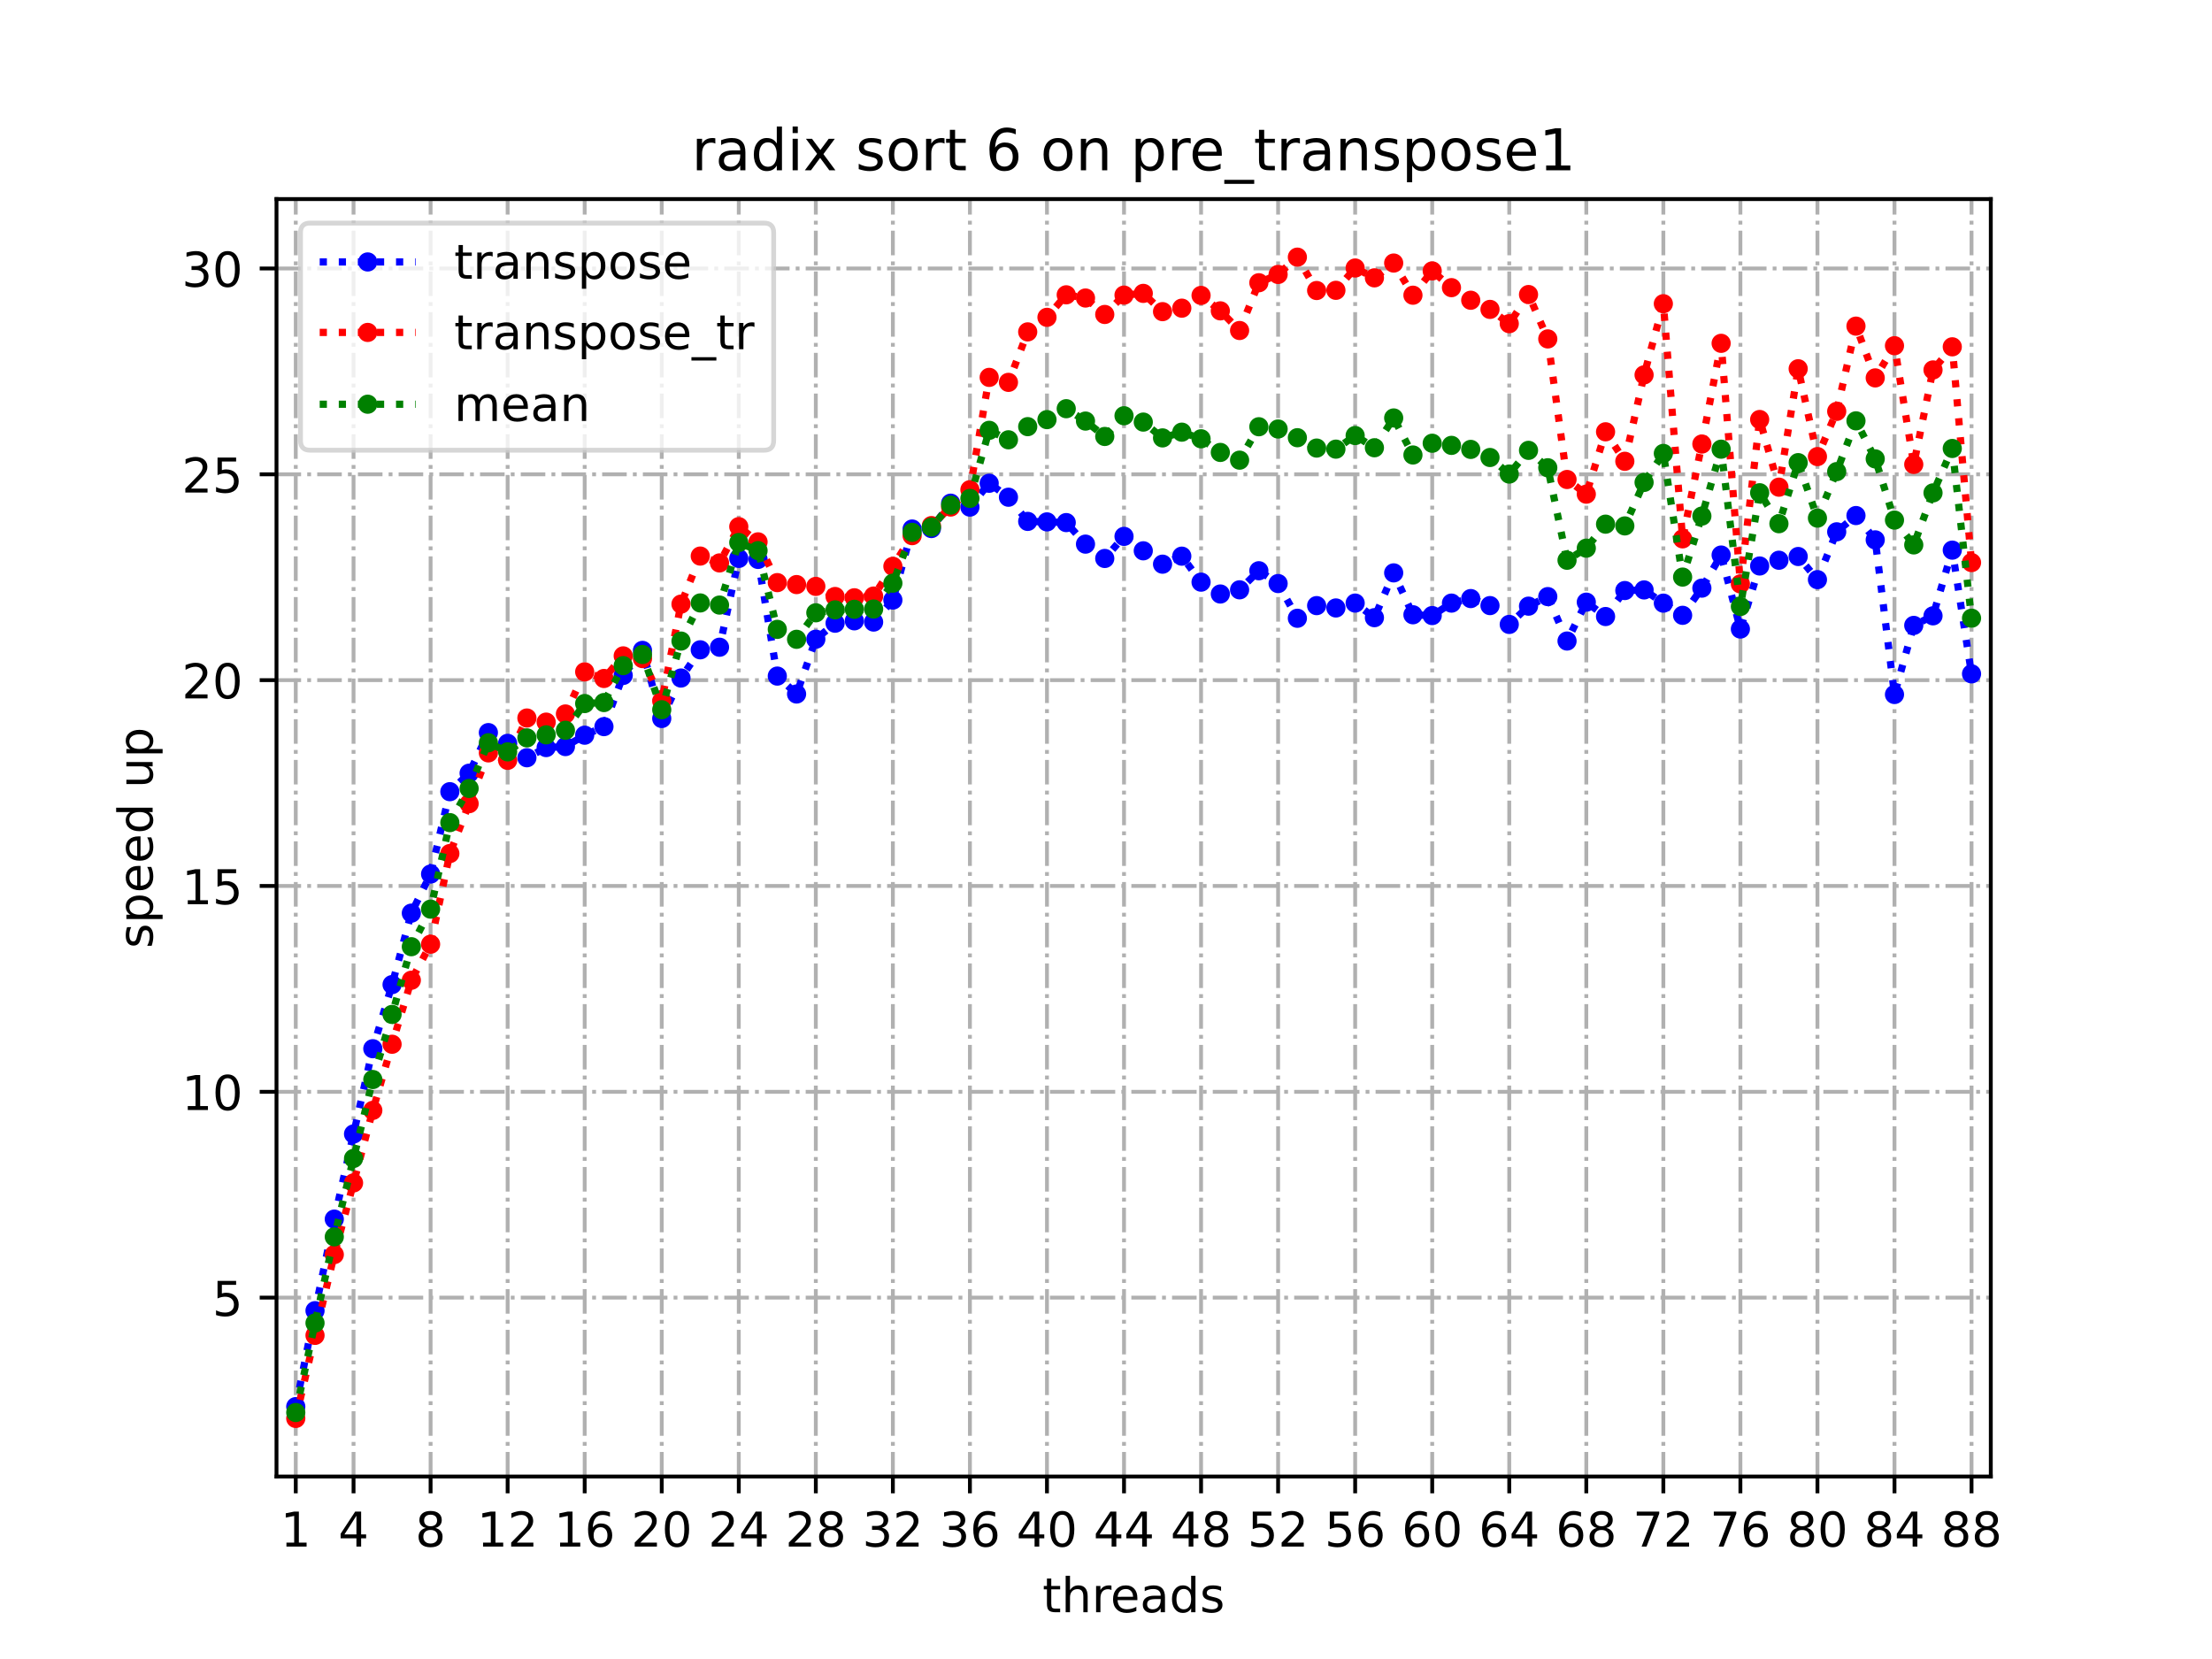<?xml version="1.0" encoding="utf-8" standalone="no"?>
<!DOCTYPE svg PUBLIC "-//W3C//DTD SVG 1.1//EN"
  "http://www.w3.org/Graphics/SVG/1.1/DTD/svg11.dtd">
<!-- Created with matplotlib (https://matplotlib.org/) -->
<svg height="345.6pt" version="1.1" viewBox="0 0 460.8 345.6" width="460.8pt" xmlns="http://www.w3.org/2000/svg" xmlns:xlink="http://www.w3.org/1999/xlink">
 <defs>
  <style type="text/css">*{stroke-linecap:butt;stroke-linejoin:round;}</style>
 </defs>
 <g id="figure_1">
  <g id="patch_1">
   <path d="M 0 345.6 
L 460.8 345.6 
L 460.8 0 
L 0 0 
z
" style="fill:#ffffff;"/>
  </g>
  <g id="axes_1">
   <g id="patch_2">
    <path d="M 57.6 307.584 
L 414.72 307.584 
L 414.72 41.472 
L 57.6 41.472 
z
" style="fill:#ffffff;"/>
   </g>
   <g id="matplotlib.axis_1">
    <g id="xtick_1">
     <g id="line2d_1">
      <path clip-path="url(#p2e4ead347d)" d="M 61.613 307.584 
L 61.613 41.472 
" style="fill:none;stroke:#b0b0b0;stroke-dasharray:5.12,1.28,0.8,1.28;stroke-dashoffset:0;stroke-width:0.8;"/>
     </g>
     <g id="line2d_2">
      <defs>
       <path d="M 0 0 
L 0 3.5 
" id="mfe3e535051" style="stroke:#000000;stroke-width:0.8;"/>
      </defs>
      <g>
       <use style="stroke:#000000;stroke-width:0.8;" x="61.613" xlink:href="#mfe3e535051" y="307.584"/>
      </g>
     </g>
     <g id="text_1">
      <!-- 1 -->
      <g transform="translate(58.431 322.182)scale(0.1 -0.1)">
       <defs>
        <path d="M 12.406 8.297 
L 28.516 8.297 
L 28.516 63.922 
L 10.984 60.406 
L 10.984 69.391 
L 28.422 72.906 
L 38.281 72.906 
L 38.281 8.297 
L 54.391 8.297 
L 54.391 0 
L 12.406 0 
z
" id="DejaVuSans-49"/>
       </defs>
       <use xlink:href="#DejaVuSans-49"/>
      </g>
     </g>
    </g>
    <g id="xtick_2">
     <g id="line2d_3">
      <path clip-path="url(#p2e4ead347d)" d="M 73.65 307.584 
L 73.65 41.472 
" style="fill:none;stroke:#b0b0b0;stroke-dasharray:5.12,1.28,0.8,1.28;stroke-dashoffset:0;stroke-width:0.8;"/>
     </g>
     <g id="line2d_4">
      <g>
       <use style="stroke:#000000;stroke-width:0.8;" x="73.65" xlink:href="#mfe3e535051" y="307.584"/>
      </g>
     </g>
     <g id="text_2">
      <!-- 4 -->
      <g transform="translate(70.469 322.182)scale(0.1 -0.1)">
       <defs>
        <path d="M 37.797 64.312 
L 12.891 25.391 
L 37.797 25.391 
z
M 35.203 72.906 
L 47.609 72.906 
L 47.609 25.391 
L 58.016 25.391 
L 58.016 17.188 
L 47.609 17.188 
L 47.609 0 
L 37.797 0 
L 37.797 17.188 
L 4.891 17.188 
L 4.891 26.703 
z
" id="DejaVuSans-52"/>
       </defs>
       <use xlink:href="#DejaVuSans-52"/>
      </g>
     </g>
    </g>
    <g id="xtick_3">
     <g id="line2d_5">
      <path clip-path="url(#p2e4ead347d)" d="M 89.701 307.584 
L 89.701 41.472 
" style="fill:none;stroke:#b0b0b0;stroke-dasharray:5.12,1.28,0.8,1.28;stroke-dashoffset:0;stroke-width:0.8;"/>
     </g>
     <g id="line2d_6">
      <g>
       <use style="stroke:#000000;stroke-width:0.8;" x="89.701" xlink:href="#mfe3e535051" y="307.584"/>
      </g>
     </g>
     <g id="text_3">
      <!-- 8 -->
      <g transform="translate(86.519 322.182)scale(0.1 -0.1)">
       <defs>
        <path d="M 31.781 34.625 
Q 24.75 34.625 20.719 30.859 
Q 16.703 27.094 16.703 20.516 
Q 16.703 13.922 20.719 10.156 
Q 24.75 6.391 31.781 6.391 
Q 38.812 6.391 42.859 10.172 
Q 46.922 13.969 46.922 20.516 
Q 46.922 27.094 42.891 30.859 
Q 38.875 34.625 31.781 34.625 
z
M 21.922 38.812 
Q 15.578 40.375 12.031 44.719 
Q 8.5 49.078 8.5 55.328 
Q 8.5 64.062 14.719 69.141 
Q 20.953 74.219 31.781 74.219 
Q 42.672 74.219 48.875 69.141 
Q 55.078 64.062 55.078 55.328 
Q 55.078 49.078 51.531 44.719 
Q 48 40.375 41.703 38.812 
Q 48.828 37.156 52.797 32.312 
Q 56.781 27.484 56.781 20.516 
Q 56.781 9.906 50.312 4.234 
Q 43.844 -1.422 31.781 -1.422 
Q 19.734 -1.422 13.25 4.234 
Q 6.781 9.906 6.781 20.516 
Q 6.781 27.484 10.781 32.312 
Q 14.797 37.156 21.922 38.812 
z
M 18.312 54.391 
Q 18.312 48.734 21.844 45.562 
Q 25.391 42.391 31.781 42.391 
Q 38.141 42.391 41.719 45.562 
Q 45.312 48.734 45.312 54.391 
Q 45.312 60.062 41.719 63.234 
Q 38.141 66.406 31.781 66.406 
Q 25.391 66.406 21.844 63.234 
Q 18.312 60.062 18.312 54.391 
z
" id="DejaVuSans-56"/>
       </defs>
       <use xlink:href="#DejaVuSans-56"/>
      </g>
     </g>
    </g>
    <g id="xtick_4">
     <g id="line2d_7">
      <path clip-path="url(#p2e4ead347d)" d="M 105.751 307.584 
L 105.751 41.472 
" style="fill:none;stroke:#b0b0b0;stroke-dasharray:5.12,1.28,0.8,1.28;stroke-dashoffset:0;stroke-width:0.8;"/>
     </g>
     <g id="line2d_8">
      <g>
       <use style="stroke:#000000;stroke-width:0.8;" x="105.751" xlink:href="#mfe3e535051" y="307.584"/>
      </g>
     </g>
     <g id="text_4">
      <!-- 12 -->
      <g transform="translate(99.389 322.182)scale(0.1 -0.1)">
       <defs>
        <path d="M 19.188 8.297 
L 53.609 8.297 
L 53.609 0 
L 7.328 0 
L 7.328 8.297 
Q 12.938 14.109 22.625 23.891 
Q 32.328 33.688 34.812 36.531 
Q 39.547 41.844 41.422 45.531 
Q 43.312 49.219 43.312 52.781 
Q 43.312 58.594 39.234 62.25 
Q 35.156 65.922 28.609 65.922 
Q 23.969 65.922 18.812 64.312 
Q 13.672 62.703 7.812 59.422 
L 7.812 69.391 
Q 13.766 71.781 18.938 73 
Q 24.125 74.219 28.422 74.219 
Q 39.75 74.219 46.484 68.547 
Q 53.219 62.891 53.219 53.422 
Q 53.219 48.922 51.531 44.891 
Q 49.859 40.875 45.406 35.406 
Q 44.188 33.984 37.641 27.219 
Q 31.109 20.453 19.188 8.297 
z
" id="DejaVuSans-50"/>
       </defs>
       <use xlink:href="#DejaVuSans-49"/>
       <use x="63.623" xlink:href="#DejaVuSans-50"/>
      </g>
     </g>
    </g>
    <g id="xtick_5">
     <g id="line2d_9">
      <path clip-path="url(#p2e4ead347d)" d="M 121.801 307.584 
L 121.801 41.472 
" style="fill:none;stroke:#b0b0b0;stroke-dasharray:5.12,1.28,0.8,1.28;stroke-dashoffset:0;stroke-width:0.8;"/>
     </g>
     <g id="line2d_10">
      <g>
       <use style="stroke:#000000;stroke-width:0.8;" x="121.801" xlink:href="#mfe3e535051" y="307.584"/>
      </g>
     </g>
     <g id="text_5">
      <!-- 16 -->
      <g transform="translate(115.439 322.182)scale(0.1 -0.1)">
       <defs>
        <path d="M 33.016 40.375 
Q 26.375 40.375 22.484 35.828 
Q 18.609 31.297 18.609 23.391 
Q 18.609 15.531 22.484 10.953 
Q 26.375 6.391 33.016 6.391 
Q 39.656 6.391 43.531 10.953 
Q 47.406 15.531 47.406 23.391 
Q 47.406 31.297 43.531 35.828 
Q 39.656 40.375 33.016 40.375 
z
M 52.594 71.297 
L 52.594 62.312 
Q 48.875 64.062 45.094 64.984 
Q 41.312 65.922 37.594 65.922 
Q 27.828 65.922 22.672 59.328 
Q 17.531 52.734 16.797 39.406 
Q 19.672 43.656 24.016 45.922 
Q 28.375 48.188 33.594 48.188 
Q 44.578 48.188 50.953 41.516 
Q 57.328 34.859 57.328 23.391 
Q 57.328 12.156 50.688 5.359 
Q 44.047 -1.422 33.016 -1.422 
Q 20.359 -1.422 13.672 8.266 
Q 6.984 17.969 6.984 36.375 
Q 6.984 53.656 15.188 63.938 
Q 23.391 74.219 37.203 74.219 
Q 40.922 74.219 44.703 73.484 
Q 48.484 72.75 52.594 71.297 
z
" id="DejaVuSans-54"/>
       </defs>
       <use xlink:href="#DejaVuSans-49"/>
       <use x="63.623" xlink:href="#DejaVuSans-54"/>
      </g>
     </g>
    </g>
    <g id="xtick_6">
     <g id="line2d_11">
      <path clip-path="url(#p2e4ead347d)" d="M 137.852 307.584 
L 137.852 41.472 
" style="fill:none;stroke:#b0b0b0;stroke-dasharray:5.12,1.28,0.8,1.28;stroke-dashoffset:0;stroke-width:0.8;"/>
     </g>
     <g id="line2d_12">
      <g>
       <use style="stroke:#000000;stroke-width:0.8;" x="137.852" xlink:href="#mfe3e535051" y="307.584"/>
      </g>
     </g>
     <g id="text_6">
      <!-- 20 -->
      <g transform="translate(131.489 322.182)scale(0.1 -0.1)">
       <defs>
        <path d="M 31.781 66.406 
Q 24.172 66.406 20.328 58.906 
Q 16.5 51.422 16.5 36.375 
Q 16.5 21.391 20.328 13.891 
Q 24.172 6.391 31.781 6.391 
Q 39.453 6.391 43.281 13.891 
Q 47.125 21.391 47.125 36.375 
Q 47.125 51.422 43.281 58.906 
Q 39.453 66.406 31.781 66.406 
z
M 31.781 74.219 
Q 44.047 74.219 50.516 64.516 
Q 56.984 54.828 56.984 36.375 
Q 56.984 17.969 50.516 8.266 
Q 44.047 -1.422 31.781 -1.422 
Q 19.531 -1.422 13.062 8.266 
Q 6.594 17.969 6.594 36.375 
Q 6.594 54.828 13.062 64.516 
Q 19.531 74.219 31.781 74.219 
z
" id="DejaVuSans-48"/>
       </defs>
       <use xlink:href="#DejaVuSans-50"/>
       <use x="63.623" xlink:href="#DejaVuSans-48"/>
      </g>
     </g>
    </g>
    <g id="xtick_7">
     <g id="line2d_13">
      <path clip-path="url(#p2e4ead347d)" d="M 153.902 307.584 
L 153.902 41.472 
" style="fill:none;stroke:#b0b0b0;stroke-dasharray:5.12,1.28,0.8,1.28;stroke-dashoffset:0;stroke-width:0.8;"/>
     </g>
     <g id="line2d_14">
      <g>
       <use style="stroke:#000000;stroke-width:0.8;" x="153.902" xlink:href="#mfe3e535051" y="307.584"/>
      </g>
     </g>
     <g id="text_7">
      <!-- 24 -->
      <g transform="translate(147.54 322.182)scale(0.1 -0.1)">
       <use xlink:href="#DejaVuSans-50"/>
       <use x="63.623" xlink:href="#DejaVuSans-52"/>
      </g>
     </g>
    </g>
    <g id="xtick_8">
     <g id="line2d_15">
      <path clip-path="url(#p2e4ead347d)" d="M 169.952 307.584 
L 169.952 41.472 
" style="fill:none;stroke:#b0b0b0;stroke-dasharray:5.12,1.28,0.8,1.28;stroke-dashoffset:0;stroke-width:0.8;"/>
     </g>
     <g id="line2d_16">
      <g>
       <use style="stroke:#000000;stroke-width:0.8;" x="169.952" xlink:href="#mfe3e535051" y="307.584"/>
      </g>
     </g>
     <g id="text_8">
      <!-- 28 -->
      <g transform="translate(163.59 322.182)scale(0.1 -0.1)">
       <use xlink:href="#DejaVuSans-50"/>
       <use x="63.623" xlink:href="#DejaVuSans-56"/>
      </g>
     </g>
    </g>
    <g id="xtick_9">
     <g id="line2d_17">
      <path clip-path="url(#p2e4ead347d)" d="M 186.003 307.584 
L 186.003 41.472 
" style="fill:none;stroke:#b0b0b0;stroke-dasharray:5.12,1.28,0.8,1.28;stroke-dashoffset:0;stroke-width:0.8;"/>
     </g>
     <g id="line2d_18">
      <g>
       <use style="stroke:#000000;stroke-width:0.8;" x="186.003" xlink:href="#mfe3e535051" y="307.584"/>
      </g>
     </g>
     <g id="text_9">
      <!-- 32 -->
      <g transform="translate(179.64 322.182)scale(0.1 -0.1)">
       <defs>
        <path d="M 40.578 39.312 
Q 47.656 37.797 51.625 33 
Q 55.609 28.219 55.609 21.188 
Q 55.609 10.406 48.188 4.484 
Q 40.766 -1.422 27.094 -1.422 
Q 22.516 -1.422 17.656 -0.516 
Q 12.797 0.391 7.625 2.203 
L 7.625 11.719 
Q 11.719 9.328 16.594 8.109 
Q 21.484 6.891 26.812 6.891 
Q 36.078 6.891 40.938 10.547 
Q 45.797 14.203 45.797 21.188 
Q 45.797 27.641 41.281 31.266 
Q 36.766 34.906 28.719 34.906 
L 20.219 34.906 
L 20.219 43.016 
L 29.109 43.016 
Q 36.375 43.016 40.234 45.922 
Q 44.094 48.828 44.094 54.297 
Q 44.094 59.906 40.109 62.906 
Q 36.141 65.922 28.719 65.922 
Q 24.656 65.922 20.016 65.031 
Q 15.375 64.156 9.812 62.312 
L 9.812 71.094 
Q 15.438 72.656 20.344 73.438 
Q 25.25 74.219 29.594 74.219 
Q 40.828 74.219 47.359 69.109 
Q 53.906 64.016 53.906 55.328 
Q 53.906 49.266 50.438 45.094 
Q 46.969 40.922 40.578 39.312 
z
" id="DejaVuSans-51"/>
       </defs>
       <use xlink:href="#DejaVuSans-51"/>
       <use x="63.623" xlink:href="#DejaVuSans-50"/>
      </g>
     </g>
    </g>
    <g id="xtick_10">
     <g id="line2d_19">
      <path clip-path="url(#p2e4ead347d)" d="M 202.053 307.584 
L 202.053 41.472 
" style="fill:none;stroke:#b0b0b0;stroke-dasharray:5.12,1.28,0.8,1.28;stroke-dashoffset:0;stroke-width:0.8;"/>
     </g>
     <g id="line2d_20">
      <g>
       <use style="stroke:#000000;stroke-width:0.8;" x="202.053" xlink:href="#mfe3e535051" y="307.584"/>
      </g>
     </g>
     <g id="text_10">
      <!-- 36 -->
      <g transform="translate(195.691 322.182)scale(0.1 -0.1)">
       <use xlink:href="#DejaVuSans-51"/>
       <use x="63.623" xlink:href="#DejaVuSans-54"/>
      </g>
     </g>
    </g>
    <g id="xtick_11">
     <g id="line2d_21">
      <path clip-path="url(#p2e4ead347d)" d="M 218.103 307.584 
L 218.103 41.472 
" style="fill:none;stroke:#b0b0b0;stroke-dasharray:5.12,1.28,0.8,1.28;stroke-dashoffset:0;stroke-width:0.8;"/>
     </g>
     <g id="line2d_22">
      <g>
       <use style="stroke:#000000;stroke-width:0.8;" x="218.103" xlink:href="#mfe3e535051" y="307.584"/>
      </g>
     </g>
     <g id="text_11">
      <!-- 40 -->
      <g transform="translate(211.741 322.182)scale(0.1 -0.1)">
       <use xlink:href="#DejaVuSans-52"/>
       <use x="63.623" xlink:href="#DejaVuSans-48"/>
      </g>
     </g>
    </g>
    <g id="xtick_12">
     <g id="line2d_23">
      <path clip-path="url(#p2e4ead347d)" d="M 234.154 307.584 
L 234.154 41.472 
" style="fill:none;stroke:#b0b0b0;stroke-dasharray:5.12,1.28,0.8,1.28;stroke-dashoffset:0;stroke-width:0.8;"/>
     </g>
     <g id="line2d_24">
      <g>
       <use style="stroke:#000000;stroke-width:0.8;" x="234.154" xlink:href="#mfe3e535051" y="307.584"/>
      </g>
     </g>
     <g id="text_12">
      <!-- 44 -->
      <g transform="translate(227.791 322.182)scale(0.1 -0.1)">
       <use xlink:href="#DejaVuSans-52"/>
       <use x="63.623" xlink:href="#DejaVuSans-52"/>
      </g>
     </g>
    </g>
    <g id="xtick_13">
     <g id="line2d_25">
      <path clip-path="url(#p2e4ead347d)" d="M 250.204 307.584 
L 250.204 41.472 
" style="fill:none;stroke:#b0b0b0;stroke-dasharray:5.12,1.28,0.8,1.28;stroke-dashoffset:0;stroke-width:0.8;"/>
     </g>
     <g id="line2d_26">
      <g>
       <use style="stroke:#000000;stroke-width:0.8;" x="250.204" xlink:href="#mfe3e535051" y="307.584"/>
      </g>
     </g>
     <g id="text_13">
      <!-- 48 -->
      <g transform="translate(243.842 322.182)scale(0.1 -0.1)">
       <use xlink:href="#DejaVuSans-52"/>
       <use x="63.623" xlink:href="#DejaVuSans-56"/>
      </g>
     </g>
    </g>
    <g id="xtick_14">
     <g id="line2d_27">
      <path clip-path="url(#p2e4ead347d)" d="M 266.254 307.584 
L 266.254 41.472 
" style="fill:none;stroke:#b0b0b0;stroke-dasharray:5.12,1.28,0.8,1.28;stroke-dashoffset:0;stroke-width:0.8;"/>
     </g>
     <g id="line2d_28">
      <g>
       <use style="stroke:#000000;stroke-width:0.8;" x="266.254" xlink:href="#mfe3e535051" y="307.584"/>
      </g>
     </g>
     <g id="text_14">
      <!-- 52 -->
      <g transform="translate(259.892 322.182)scale(0.1 -0.1)">
       <defs>
        <path d="M 10.797 72.906 
L 49.516 72.906 
L 49.516 64.594 
L 19.828 64.594 
L 19.828 46.734 
Q 21.969 47.469 24.109 47.828 
Q 26.266 48.188 28.422 48.188 
Q 40.625 48.188 47.75 41.5 
Q 54.891 34.812 54.891 23.391 
Q 54.891 11.625 47.562 5.094 
Q 40.234 -1.422 26.906 -1.422 
Q 22.312 -1.422 17.547 -0.641 
Q 12.797 0.141 7.719 1.703 
L 7.719 11.625 
Q 12.109 9.234 16.797 8.062 
Q 21.484 6.891 26.703 6.891 
Q 35.156 6.891 40.078 11.328 
Q 45.016 15.766 45.016 23.391 
Q 45.016 31 40.078 35.438 
Q 35.156 39.891 26.703 39.891 
Q 22.75 39.891 18.812 39.016 
Q 14.891 38.141 10.797 36.281 
z
" id="DejaVuSans-53"/>
       </defs>
       <use xlink:href="#DejaVuSans-53"/>
       <use x="63.623" xlink:href="#DejaVuSans-50"/>
      </g>
     </g>
    </g>
    <g id="xtick_15">
     <g id="line2d_29">
      <path clip-path="url(#p2e4ead347d)" d="M 282.305 307.584 
L 282.305 41.472 
" style="fill:none;stroke:#b0b0b0;stroke-dasharray:5.12,1.28,0.8,1.28;stroke-dashoffset:0;stroke-width:0.8;"/>
     </g>
     <g id="line2d_30">
      <g>
       <use style="stroke:#000000;stroke-width:0.8;" x="282.305" xlink:href="#mfe3e535051" y="307.584"/>
      </g>
     </g>
     <g id="text_15">
      <!-- 56 -->
      <g transform="translate(275.942 322.182)scale(0.1 -0.1)">
       <use xlink:href="#DejaVuSans-53"/>
       <use x="63.623" xlink:href="#DejaVuSans-54"/>
      </g>
     </g>
    </g>
    <g id="xtick_16">
     <g id="line2d_31">
      <path clip-path="url(#p2e4ead347d)" d="M 298.355 307.584 
L 298.355 41.472 
" style="fill:none;stroke:#b0b0b0;stroke-dasharray:5.12,1.28,0.8,1.28;stroke-dashoffset:0;stroke-width:0.8;"/>
     </g>
     <g id="line2d_32">
      <g>
       <use style="stroke:#000000;stroke-width:0.8;" x="298.355" xlink:href="#mfe3e535051" y="307.584"/>
      </g>
     </g>
     <g id="text_16">
      <!-- 60 -->
      <g transform="translate(291.993 322.182)scale(0.1 -0.1)">
       <use xlink:href="#DejaVuSans-54"/>
       <use x="63.623" xlink:href="#DejaVuSans-48"/>
      </g>
     </g>
    </g>
    <g id="xtick_17">
     <g id="line2d_33">
      <path clip-path="url(#p2e4ead347d)" d="M 314.405 307.584 
L 314.405 41.472 
" style="fill:none;stroke:#b0b0b0;stroke-dasharray:5.12,1.28,0.8,1.28;stroke-dashoffset:0;stroke-width:0.8;"/>
     </g>
     <g id="line2d_34">
      <g>
       <use style="stroke:#000000;stroke-width:0.8;" x="314.405" xlink:href="#mfe3e535051" y="307.584"/>
      </g>
     </g>
     <g id="text_17">
      <!-- 64 -->
      <g transform="translate(308.043 322.182)scale(0.1 -0.1)">
       <use xlink:href="#DejaVuSans-54"/>
       <use x="63.623" xlink:href="#DejaVuSans-52"/>
      </g>
     </g>
    </g>
    <g id="xtick_18">
     <g id="line2d_35">
      <path clip-path="url(#p2e4ead347d)" d="M 330.456 307.584 
L 330.456 41.472 
" style="fill:none;stroke:#b0b0b0;stroke-dasharray:5.12,1.28,0.8,1.28;stroke-dashoffset:0;stroke-width:0.8;"/>
     </g>
     <g id="line2d_36">
      <g>
       <use style="stroke:#000000;stroke-width:0.8;" x="330.456" xlink:href="#mfe3e535051" y="307.584"/>
      </g>
     </g>
     <g id="text_18">
      <!-- 68 -->
      <g transform="translate(324.093 322.182)scale(0.1 -0.1)">
       <use xlink:href="#DejaVuSans-54"/>
       <use x="63.623" xlink:href="#DejaVuSans-56"/>
      </g>
     </g>
    </g>
    <g id="xtick_19">
     <g id="line2d_37">
      <path clip-path="url(#p2e4ead347d)" d="M 346.506 307.584 
L 346.506 41.472 
" style="fill:none;stroke:#b0b0b0;stroke-dasharray:5.12,1.28,0.8,1.28;stroke-dashoffset:0;stroke-width:0.8;"/>
     </g>
     <g id="line2d_38">
      <g>
       <use style="stroke:#000000;stroke-width:0.8;" x="346.506" xlink:href="#mfe3e535051" y="307.584"/>
      </g>
     </g>
     <g id="text_19">
      <!-- 72 -->
      <g transform="translate(340.144 322.182)scale(0.1 -0.1)">
       <defs>
        <path d="M 8.203 72.906 
L 55.078 72.906 
L 55.078 68.703 
L 28.609 0 
L 18.312 0 
L 43.219 64.594 
L 8.203 64.594 
z
" id="DejaVuSans-55"/>
       </defs>
       <use xlink:href="#DejaVuSans-55"/>
       <use x="63.623" xlink:href="#DejaVuSans-50"/>
      </g>
     </g>
    </g>
    <g id="xtick_20">
     <g id="line2d_39">
      <path clip-path="url(#p2e4ead347d)" d="M 362.556 307.584 
L 362.556 41.472 
" style="fill:none;stroke:#b0b0b0;stroke-dasharray:5.12,1.28,0.8,1.28;stroke-dashoffset:0;stroke-width:0.8;"/>
     </g>
     <g id="line2d_40">
      <g>
       <use style="stroke:#000000;stroke-width:0.8;" x="362.556" xlink:href="#mfe3e535051" y="307.584"/>
      </g>
     </g>
     <g id="text_20">
      <!-- 76 -->
      <g transform="translate(356.194 322.182)scale(0.1 -0.1)">
       <use xlink:href="#DejaVuSans-55"/>
       <use x="63.623" xlink:href="#DejaVuSans-54"/>
      </g>
     </g>
    </g>
    <g id="xtick_21">
     <g id="line2d_41">
      <path clip-path="url(#p2e4ead347d)" d="M 378.607 307.584 
L 378.607 41.472 
" style="fill:none;stroke:#b0b0b0;stroke-dasharray:5.12,1.28,0.8,1.28;stroke-dashoffset:0;stroke-width:0.8;"/>
     </g>
     <g id="line2d_42">
      <g>
       <use style="stroke:#000000;stroke-width:0.8;" x="378.607" xlink:href="#mfe3e535051" y="307.584"/>
      </g>
     </g>
     <g id="text_21">
      <!-- 80 -->
      <g transform="translate(372.244 322.182)scale(0.1 -0.1)">
       <use xlink:href="#DejaVuSans-56"/>
       <use x="63.623" xlink:href="#DejaVuSans-48"/>
      </g>
     </g>
    </g>
    <g id="xtick_22">
     <g id="line2d_43">
      <path clip-path="url(#p2e4ead347d)" d="M 394.657 307.584 
L 394.657 41.472 
" style="fill:none;stroke:#b0b0b0;stroke-dasharray:5.12,1.28,0.8,1.28;stroke-dashoffset:0;stroke-width:0.8;"/>
     </g>
     <g id="line2d_44">
      <g>
       <use style="stroke:#000000;stroke-width:0.8;" x="394.657" xlink:href="#mfe3e535051" y="307.584"/>
      </g>
     </g>
     <g id="text_22">
      <!-- 84 -->
      <g transform="translate(388.295 322.182)scale(0.1 -0.1)">
       <use xlink:href="#DejaVuSans-56"/>
       <use x="63.623" xlink:href="#DejaVuSans-52"/>
      </g>
     </g>
    </g>
    <g id="xtick_23">
     <g id="line2d_45">
      <path clip-path="url(#p2e4ead347d)" d="M 410.707 307.584 
L 410.707 41.472 
" style="fill:none;stroke:#b0b0b0;stroke-dasharray:5.12,1.28,0.8,1.28;stroke-dashoffset:0;stroke-width:0.8;"/>
     </g>
     <g id="line2d_46">
      <g>
       <use style="stroke:#000000;stroke-width:0.8;" x="410.707" xlink:href="#mfe3e535051" y="307.584"/>
      </g>
     </g>
     <g id="text_23">
      <!-- 88 -->
      <g transform="translate(404.345 322.182)scale(0.1 -0.1)">
       <use xlink:href="#DejaVuSans-56"/>
       <use x="63.623" xlink:href="#DejaVuSans-56"/>
      </g>
     </g>
    </g>
    <g id="text_24">
     <!-- threads -->
     <g transform="translate(217.169 335.861)scale(0.1 -0.1)">
      <defs>
       <path d="M 18.312 70.219 
L 18.312 54.688 
L 36.812 54.688 
L 36.812 47.703 
L 18.312 47.703 
L 18.312 18.016 
Q 18.312 11.328 20.141 9.422 
Q 21.969 7.516 27.594 7.516 
L 36.812 7.516 
L 36.812 0 
L 27.594 0 
Q 17.188 0 13.234 3.875 
Q 9.281 7.766 9.281 18.016 
L 9.281 47.703 
L 2.688 47.703 
L 2.688 54.688 
L 9.281 54.688 
L 9.281 70.219 
z
" id="DejaVuSans-116"/>
       <path d="M 54.891 33.016 
L 54.891 0 
L 45.906 0 
L 45.906 32.719 
Q 45.906 40.484 42.875 44.328 
Q 39.844 48.188 33.797 48.188 
Q 26.516 48.188 22.312 43.547 
Q 18.109 38.922 18.109 30.906 
L 18.109 0 
L 9.078 0 
L 9.078 75.984 
L 18.109 75.984 
L 18.109 46.188 
Q 21.344 51.125 25.703 53.562 
Q 30.078 56 35.797 56 
Q 45.219 56 50.047 50.172 
Q 54.891 44.344 54.891 33.016 
z
" id="DejaVuSans-104"/>
       <path d="M 41.109 46.297 
Q 39.594 47.172 37.812 47.578 
Q 36.031 48 33.891 48 
Q 26.266 48 22.188 43.047 
Q 18.109 38.094 18.109 28.812 
L 18.109 0 
L 9.078 0 
L 9.078 54.688 
L 18.109 54.688 
L 18.109 46.188 
Q 20.953 51.172 25.484 53.578 
Q 30.031 56 36.531 56 
Q 37.453 56 38.578 55.875 
Q 39.703 55.766 41.062 55.516 
z
" id="DejaVuSans-114"/>
       <path d="M 56.203 29.594 
L 56.203 25.203 
L 14.891 25.203 
Q 15.484 15.922 20.484 11.062 
Q 25.484 6.203 34.422 6.203 
Q 39.594 6.203 44.453 7.469 
Q 49.312 8.734 54.109 11.281 
L 54.109 2.781 
Q 49.266 0.734 44.188 -0.344 
Q 39.109 -1.422 33.891 -1.422 
Q 20.797 -1.422 13.156 6.188 
Q 5.516 13.812 5.516 26.812 
Q 5.516 40.234 12.766 48.109 
Q 20.016 56 32.328 56 
Q 43.359 56 49.781 48.891 
Q 56.203 41.797 56.203 29.594 
z
M 47.219 32.234 
Q 47.125 39.594 43.094 43.984 
Q 39.062 48.391 32.422 48.391 
Q 24.906 48.391 20.391 44.141 
Q 15.875 39.891 15.188 32.172 
z
" id="DejaVuSans-101"/>
       <path d="M 34.281 27.484 
Q 23.391 27.484 19.188 25 
Q 14.984 22.516 14.984 16.5 
Q 14.984 11.719 18.141 8.906 
Q 21.297 6.109 26.703 6.109 
Q 34.188 6.109 38.703 11.406 
Q 43.219 16.703 43.219 25.484 
L 43.219 27.484 
z
M 52.203 31.203 
L 52.203 0 
L 43.219 0 
L 43.219 8.297 
Q 40.141 3.328 35.547 0.953 
Q 30.953 -1.422 24.312 -1.422 
Q 15.922 -1.422 10.953 3.297 
Q 6 8.016 6 15.922 
Q 6 25.141 12.172 29.828 
Q 18.359 34.516 30.609 34.516 
L 43.219 34.516 
L 43.219 35.406 
Q 43.219 41.609 39.141 45 
Q 35.062 48.391 27.688 48.391 
Q 23 48.391 18.547 47.266 
Q 14.109 46.141 10.016 43.891 
L 10.016 52.203 
Q 14.938 54.109 19.578 55.047 
Q 24.219 56 28.609 56 
Q 40.484 56 46.344 49.844 
Q 52.203 43.703 52.203 31.203 
z
" id="DejaVuSans-97"/>
       <path d="M 45.406 46.391 
L 45.406 75.984 
L 54.391 75.984 
L 54.391 0 
L 45.406 0 
L 45.406 8.203 
Q 42.578 3.328 38.25 0.953 
Q 33.938 -1.422 27.875 -1.422 
Q 17.969 -1.422 11.734 6.484 
Q 5.516 14.406 5.516 27.297 
Q 5.516 40.188 11.734 48.094 
Q 17.969 56 27.875 56 
Q 33.938 56 38.25 53.625 
Q 42.578 51.266 45.406 46.391 
z
M 14.797 27.297 
Q 14.797 17.391 18.875 11.75 
Q 22.953 6.109 30.078 6.109 
Q 37.203 6.109 41.297 11.75 
Q 45.406 17.391 45.406 27.297 
Q 45.406 37.203 41.297 42.844 
Q 37.203 48.484 30.078 48.484 
Q 22.953 48.484 18.875 42.844 
Q 14.797 37.203 14.797 27.297 
z
" id="DejaVuSans-100"/>
       <path d="M 44.281 53.078 
L 44.281 44.578 
Q 40.484 46.531 36.375 47.5 
Q 32.281 48.484 27.875 48.484 
Q 21.188 48.484 17.844 46.438 
Q 14.5 44.391 14.5 40.281 
Q 14.5 37.156 16.891 35.375 
Q 19.281 33.594 26.516 31.984 
L 29.594 31.297 
Q 39.156 29.25 43.188 25.516 
Q 47.219 21.781 47.219 15.094 
Q 47.219 7.469 41.188 3.016 
Q 35.156 -1.422 24.609 -1.422 
Q 20.219 -1.422 15.453 -0.562 
Q 10.688 0.297 5.422 2 
L 5.422 11.281 
Q 10.406 8.688 15.234 7.391 
Q 20.062 6.109 24.812 6.109 
Q 31.156 6.109 34.562 8.281 
Q 37.984 10.453 37.984 14.406 
Q 37.984 18.062 35.516 20.016 
Q 33.062 21.969 24.703 23.781 
L 21.578 24.516 
Q 13.234 26.266 9.516 29.906 
Q 5.812 33.547 5.812 39.891 
Q 5.812 47.609 11.281 51.797 
Q 16.75 56 26.812 56 
Q 31.781 56 36.172 55.266 
Q 40.578 54.547 44.281 53.078 
z
" id="DejaVuSans-115"/>
      </defs>
      <use xlink:href="#DejaVuSans-116"/>
      <use x="39.209" xlink:href="#DejaVuSans-104"/>
      <use x="102.588" xlink:href="#DejaVuSans-114"/>
      <use x="141.451" xlink:href="#DejaVuSans-101"/>
      <use x="202.975" xlink:href="#DejaVuSans-97"/>
      <use x="264.254" xlink:href="#DejaVuSans-100"/>
      <use x="327.73" xlink:href="#DejaVuSans-115"/>
     </g>
    </g>
   </g>
   <g id="matplotlib.axis_2">
    <g id="ytick_1">
     <g id="line2d_47">
      <path clip-path="url(#p2e4ead347d)" d="M 57.6 270.32 
L 414.72 270.32 
" style="fill:none;stroke:#b0b0b0;stroke-dasharray:5.12,1.28,0.8,1.28;stroke-dashoffset:0;stroke-width:0.8;"/>
     </g>
     <g id="line2d_48">
      <defs>
       <path d="M 0 0 
L -3.5 0 
" id="m5cda3a499f" style="stroke:#000000;stroke-width:0.8;"/>
      </defs>
      <g>
       <use style="stroke:#000000;stroke-width:0.8;" x="57.6" xlink:href="#m5cda3a499f" y="270.32"/>
      </g>
     </g>
     <g id="text_25">
      <!-- 5 -->
      <g transform="translate(44.237 274.12)scale(0.1 -0.1)">
       <use xlink:href="#DejaVuSans-53"/>
      </g>
     </g>
    </g>
    <g id="ytick_2">
     <g id="line2d_49">
      <path clip-path="url(#p2e4ead347d)" d="M 57.6 227.442 
L 414.72 227.442 
" style="fill:none;stroke:#b0b0b0;stroke-dasharray:5.12,1.28,0.8,1.28;stroke-dashoffset:0;stroke-width:0.8;"/>
     </g>
     <g id="line2d_50">
      <g>
       <use style="stroke:#000000;stroke-width:0.8;" x="57.6" xlink:href="#m5cda3a499f" y="227.442"/>
      </g>
     </g>
     <g id="text_26">
      <!-- 10 -->
      <g transform="translate(37.875 231.241)scale(0.1 -0.1)">
       <use xlink:href="#DejaVuSans-49"/>
       <use x="63.623" xlink:href="#DejaVuSans-48"/>
      </g>
     </g>
    </g>
    <g id="ytick_3">
     <g id="line2d_51">
      <path clip-path="url(#p2e4ead347d)" d="M 57.6 184.564 
L 414.72 184.564 
" style="fill:none;stroke:#b0b0b0;stroke-dasharray:5.12,1.28,0.8,1.28;stroke-dashoffset:0;stroke-width:0.8;"/>
     </g>
     <g id="line2d_52">
      <g>
       <use style="stroke:#000000;stroke-width:0.8;" x="57.6" xlink:href="#m5cda3a499f" y="184.564"/>
      </g>
     </g>
     <g id="text_27">
      <!-- 15 -->
      <g transform="translate(37.875 188.363)scale(0.1 -0.1)">
       <use xlink:href="#DejaVuSans-49"/>
       <use x="63.623" xlink:href="#DejaVuSans-53"/>
      </g>
     </g>
    </g>
    <g id="ytick_4">
     <g id="line2d_53">
      <path clip-path="url(#p2e4ead347d)" d="M 57.6 141.686 
L 414.72 141.686 
" style="fill:none;stroke:#b0b0b0;stroke-dasharray:5.12,1.28,0.8,1.28;stroke-dashoffset:0;stroke-width:0.8;"/>
     </g>
     <g id="line2d_54">
      <g>
       <use style="stroke:#000000;stroke-width:0.8;" x="57.6" xlink:href="#m5cda3a499f" y="141.686"/>
      </g>
     </g>
     <g id="text_28">
      <!-- 20 -->
      <g transform="translate(37.875 145.485)scale(0.1 -0.1)">
       <use xlink:href="#DejaVuSans-50"/>
       <use x="63.623" xlink:href="#DejaVuSans-48"/>
      </g>
     </g>
    </g>
    <g id="ytick_5">
     <g id="line2d_55">
      <path clip-path="url(#p2e4ead347d)" d="M 57.6 98.808 
L 414.72 98.808 
" style="fill:none;stroke:#b0b0b0;stroke-dasharray:5.12,1.28,0.8,1.28;stroke-dashoffset:0;stroke-width:0.8;"/>
     </g>
     <g id="line2d_56">
      <g>
       <use style="stroke:#000000;stroke-width:0.8;" x="57.6" xlink:href="#m5cda3a499f" y="98.808"/>
      </g>
     </g>
     <g id="text_29">
      <!-- 25 -->
      <g transform="translate(37.875 102.607)scale(0.1 -0.1)">
       <use xlink:href="#DejaVuSans-50"/>
       <use x="63.623" xlink:href="#DejaVuSans-53"/>
      </g>
     </g>
    </g>
    <g id="ytick_6">
     <g id="line2d_57">
      <path clip-path="url(#p2e4ead347d)" d="M 57.6 55.93 
L 414.72 55.93 
" style="fill:none;stroke:#b0b0b0;stroke-dasharray:5.12,1.28,0.8,1.28;stroke-dashoffset:0;stroke-width:0.8;"/>
     </g>
     <g id="line2d_58">
      <g>
       <use style="stroke:#000000;stroke-width:0.8;" x="57.6" xlink:href="#m5cda3a499f" y="55.93"/>
      </g>
     </g>
     <g id="text_30">
      <!-- 30 -->
      <g transform="translate(37.875 59.729)scale(0.1 -0.1)">
       <use xlink:href="#DejaVuSans-51"/>
       <use x="63.623" xlink:href="#DejaVuSans-48"/>
      </g>
     </g>
    </g>
    <g id="text_31">
     <!-- speed up -->
     <g transform="translate(31.795 197.566)rotate(-90)scale(0.1 -0.1)">
      <defs>
       <path d="M 18.109 8.203 
L 18.109 -20.797 
L 9.078 -20.797 
L 9.078 54.688 
L 18.109 54.688 
L 18.109 46.391 
Q 20.953 51.266 25.266 53.625 
Q 29.594 56 35.594 56 
Q 45.562 56 51.781 48.094 
Q 58.016 40.188 58.016 27.297 
Q 58.016 14.406 51.781 6.484 
Q 45.562 -1.422 35.594 -1.422 
Q 29.594 -1.422 25.266 0.953 
Q 20.953 3.328 18.109 8.203 
z
M 48.688 27.297 
Q 48.688 37.203 44.609 42.844 
Q 40.531 48.484 33.406 48.484 
Q 26.266 48.484 22.188 42.844 
Q 18.109 37.203 18.109 27.297 
Q 18.109 17.391 22.188 11.75 
Q 26.266 6.109 33.406 6.109 
Q 40.531 6.109 44.609 11.75 
Q 48.688 17.391 48.688 27.297 
z
" id="DejaVuSans-112"/>
       <path id="DejaVuSans-32"/>
       <path d="M 8.5 21.578 
L 8.5 54.688 
L 17.484 54.688 
L 17.484 21.922 
Q 17.484 14.156 20.5 10.266 
Q 23.531 6.391 29.594 6.391 
Q 36.859 6.391 41.078 11.031 
Q 45.312 15.672 45.312 23.688 
L 45.312 54.688 
L 54.297 54.688 
L 54.297 0 
L 45.312 0 
L 45.312 8.406 
Q 42.047 3.422 37.719 1 
Q 33.406 -1.422 27.688 -1.422 
Q 18.266 -1.422 13.375 4.438 
Q 8.5 10.297 8.5 21.578 
z
M 31.109 56 
z
" id="DejaVuSans-117"/>
      </defs>
      <use xlink:href="#DejaVuSans-115"/>
      <use x="52.1" xlink:href="#DejaVuSans-112"/>
      <use x="115.576" xlink:href="#DejaVuSans-101"/>
      <use x="177.1" xlink:href="#DejaVuSans-101"/>
      <use x="238.623" xlink:href="#DejaVuSans-100"/>
      <use x="302.1" xlink:href="#DejaVuSans-32"/>
      <use x="333.887" xlink:href="#DejaVuSans-117"/>
      <use x="397.266" xlink:href="#DejaVuSans-112"/>
     </g>
    </g>
   </g>
   <g id="line2d_59">
    <path clip-path="url(#p2e4ead347d)" d="M 61.613 293.024 
L 65.625 273.039 
L 69.638 253.964 
L 73.65 236.228 
L 77.663 218.465 
L 81.676 205.114 
L 85.688 190.224 
L 89.701 182.081 
L 93.713 164.922 
L 97.726 161.072 
L 101.738 152.614 
L 105.751 154.854 
L 109.764 157.853 
L 113.776 155.732 
L 117.789 155.524 
L 121.801 153.155 
L 125.814 151.368 
L 129.827 140.704 
L 133.839 135.488 
L 137.852 149.678 
L 141.864 141.245 
L 145.877 135.368 
L 149.889 134.83 
L 153.902 116.327 
L 157.915 116.54 
L 161.927 140.841 
L 165.94 144.575 
L 169.952 133.156 
L 173.965 129.826 
L 177.978 129.329 
L 181.99 129.586 
L 186.003 125.002 
L 190.015 110.206 
L 194.028 110.105 
L 198.04 104.822 
L 202.053 105.637 
L 206.066 100.672 
L 210.078 103.581 
L 214.091 108.617 
L 218.103 108.719 
L 222.116 108.864 
L 226.129 113.353 
L 230.141 116.339 
L 234.154 111.738 
L 238.166 114.744 
L 242.179 117.528 
L 246.191 115.859 
L 250.204 121.272 
L 254.217 123.743 
L 258.229 122.87 
L 262.242 118.896 
L 266.254 121.566 
L 270.267 128.798 
L 274.28 126.162 
L 278.292 126.649 
L 282.305 125.633 
L 286.317 128.673 
L 290.33 119.342 
L 294.342 128.068 
L 298.355 128.234 
L 302.368 125.638 
L 306.38 124.693 
L 310.393 126.157 
L 314.405 130.08 
L 318.418 126.274 
L 322.431 124.283 
L 326.443 133.537 
L 330.456 125.442 
L 334.468 128.435 
L 338.481 123.02 
L 342.493 122.892 
L 346.506 125.645 
L 350.519 128.182 
L 354.531 122.518 
L 358.544 115.627 
L 362.556 131.04 
L 366.569 117.905 
L 370.582 116.709 
L 374.594 115.93 
L 378.607 120.748 
L 382.619 110.787 
L 386.632 107.399 
L 390.644 112.463 
L 394.657 144.677 
L 398.67 130.282 
L 402.682 128.29 
L 406.695 114.604 
L 410.707 140.376 
" style="fill:none;stroke:#0000ff;stroke-dasharray:1.5,2.475;stroke-dashoffset:0;stroke-width:1.5;"/>
    <defs>
     <path d="M 0 1.5 
C 0.398 1.5 0.779 1.342 1.061 1.061 
C 1.342 0.779 1.5 0.398 1.5 0 
C 1.5 -0.398 1.342 -0.779 1.061 -1.061 
C 0.779 -1.342 0.398 -1.5 0 -1.5 
C -0.398 -1.5 -0.779 -1.342 -1.061 -1.061 
C -1.342 -0.779 -1.5 -0.398 -1.5 0 
C -1.5 0.398 -1.342 0.779 -1.061 1.061 
C -0.779 1.342 -0.398 1.5 0 1.5 
z
" id="m710fa0ca29" style="stroke:#0000ff;"/>
    </defs>
    <g clip-path="url(#p2e4ead347d)">
     <use style="fill:#0000ff;stroke:#0000ff;" x="61.613" xlink:href="#m710fa0ca29" y="293.024"/>
     <use style="fill:#0000ff;stroke:#0000ff;" x="65.625" xlink:href="#m710fa0ca29" y="273.039"/>
     <use style="fill:#0000ff;stroke:#0000ff;" x="69.638" xlink:href="#m710fa0ca29" y="253.964"/>
     <use style="fill:#0000ff;stroke:#0000ff;" x="73.65" xlink:href="#m710fa0ca29" y="236.228"/>
     <use style="fill:#0000ff;stroke:#0000ff;" x="77.663" xlink:href="#m710fa0ca29" y="218.465"/>
     <use style="fill:#0000ff;stroke:#0000ff;" x="81.676" xlink:href="#m710fa0ca29" y="205.114"/>
     <use style="fill:#0000ff;stroke:#0000ff;" x="85.688" xlink:href="#m710fa0ca29" y="190.224"/>
     <use style="fill:#0000ff;stroke:#0000ff;" x="89.701" xlink:href="#m710fa0ca29" y="182.081"/>
     <use style="fill:#0000ff;stroke:#0000ff;" x="93.713" xlink:href="#m710fa0ca29" y="164.922"/>
     <use style="fill:#0000ff;stroke:#0000ff;" x="97.726" xlink:href="#m710fa0ca29" y="161.072"/>
     <use style="fill:#0000ff;stroke:#0000ff;" x="101.738" xlink:href="#m710fa0ca29" y="152.614"/>
     <use style="fill:#0000ff;stroke:#0000ff;" x="105.751" xlink:href="#m710fa0ca29" y="154.854"/>
     <use style="fill:#0000ff;stroke:#0000ff;" x="109.764" xlink:href="#m710fa0ca29" y="157.853"/>
     <use style="fill:#0000ff;stroke:#0000ff;" x="113.776" xlink:href="#m710fa0ca29" y="155.732"/>
     <use style="fill:#0000ff;stroke:#0000ff;" x="117.789" xlink:href="#m710fa0ca29" y="155.524"/>
     <use style="fill:#0000ff;stroke:#0000ff;" x="121.801" xlink:href="#m710fa0ca29" y="153.155"/>
     <use style="fill:#0000ff;stroke:#0000ff;" x="125.814" xlink:href="#m710fa0ca29" y="151.368"/>
     <use style="fill:#0000ff;stroke:#0000ff;" x="129.827" xlink:href="#m710fa0ca29" y="140.704"/>
     <use style="fill:#0000ff;stroke:#0000ff;" x="133.839" xlink:href="#m710fa0ca29" y="135.488"/>
     <use style="fill:#0000ff;stroke:#0000ff;" x="137.852" xlink:href="#m710fa0ca29" y="149.678"/>
     <use style="fill:#0000ff;stroke:#0000ff;" x="141.864" xlink:href="#m710fa0ca29" y="141.245"/>
     <use style="fill:#0000ff;stroke:#0000ff;" x="145.877" xlink:href="#m710fa0ca29" y="135.368"/>
     <use style="fill:#0000ff;stroke:#0000ff;" x="149.889" xlink:href="#m710fa0ca29" y="134.83"/>
     <use style="fill:#0000ff;stroke:#0000ff;" x="153.902" xlink:href="#m710fa0ca29" y="116.327"/>
     <use style="fill:#0000ff;stroke:#0000ff;" x="157.915" xlink:href="#m710fa0ca29" y="116.54"/>
     <use style="fill:#0000ff;stroke:#0000ff;" x="161.927" xlink:href="#m710fa0ca29" y="140.841"/>
     <use style="fill:#0000ff;stroke:#0000ff;" x="165.94" xlink:href="#m710fa0ca29" y="144.575"/>
     <use style="fill:#0000ff;stroke:#0000ff;" x="169.952" xlink:href="#m710fa0ca29" y="133.156"/>
     <use style="fill:#0000ff;stroke:#0000ff;" x="173.965" xlink:href="#m710fa0ca29" y="129.826"/>
     <use style="fill:#0000ff;stroke:#0000ff;" x="177.978" xlink:href="#m710fa0ca29" y="129.329"/>
     <use style="fill:#0000ff;stroke:#0000ff;" x="181.99" xlink:href="#m710fa0ca29" y="129.586"/>
     <use style="fill:#0000ff;stroke:#0000ff;" x="186.003" xlink:href="#m710fa0ca29" y="125.002"/>
     <use style="fill:#0000ff;stroke:#0000ff;" x="190.015" xlink:href="#m710fa0ca29" y="110.206"/>
     <use style="fill:#0000ff;stroke:#0000ff;" x="194.028" xlink:href="#m710fa0ca29" y="110.105"/>
     <use style="fill:#0000ff;stroke:#0000ff;" x="198.04" xlink:href="#m710fa0ca29" y="104.822"/>
     <use style="fill:#0000ff;stroke:#0000ff;" x="202.053" xlink:href="#m710fa0ca29" y="105.637"/>
     <use style="fill:#0000ff;stroke:#0000ff;" x="206.066" xlink:href="#m710fa0ca29" y="100.672"/>
     <use style="fill:#0000ff;stroke:#0000ff;" x="210.078" xlink:href="#m710fa0ca29" y="103.581"/>
     <use style="fill:#0000ff;stroke:#0000ff;" x="214.091" xlink:href="#m710fa0ca29" y="108.617"/>
     <use style="fill:#0000ff;stroke:#0000ff;" x="218.103" xlink:href="#m710fa0ca29" y="108.719"/>
     <use style="fill:#0000ff;stroke:#0000ff;" x="222.116" xlink:href="#m710fa0ca29" y="108.864"/>
     <use style="fill:#0000ff;stroke:#0000ff;" x="226.129" xlink:href="#m710fa0ca29" y="113.353"/>
     <use style="fill:#0000ff;stroke:#0000ff;" x="230.141" xlink:href="#m710fa0ca29" y="116.339"/>
     <use style="fill:#0000ff;stroke:#0000ff;" x="234.154" xlink:href="#m710fa0ca29" y="111.738"/>
     <use style="fill:#0000ff;stroke:#0000ff;" x="238.166" xlink:href="#m710fa0ca29" y="114.744"/>
     <use style="fill:#0000ff;stroke:#0000ff;" x="242.179" xlink:href="#m710fa0ca29" y="117.528"/>
     <use style="fill:#0000ff;stroke:#0000ff;" x="246.191" xlink:href="#m710fa0ca29" y="115.859"/>
     <use style="fill:#0000ff;stroke:#0000ff;" x="250.204" xlink:href="#m710fa0ca29" y="121.272"/>
     <use style="fill:#0000ff;stroke:#0000ff;" x="254.217" xlink:href="#m710fa0ca29" y="123.743"/>
     <use style="fill:#0000ff;stroke:#0000ff;" x="258.229" xlink:href="#m710fa0ca29" y="122.87"/>
     <use style="fill:#0000ff;stroke:#0000ff;" x="262.242" xlink:href="#m710fa0ca29" y="118.896"/>
     <use style="fill:#0000ff;stroke:#0000ff;" x="266.254" xlink:href="#m710fa0ca29" y="121.566"/>
     <use style="fill:#0000ff;stroke:#0000ff;" x="270.267" xlink:href="#m710fa0ca29" y="128.798"/>
     <use style="fill:#0000ff;stroke:#0000ff;" x="274.28" xlink:href="#m710fa0ca29" y="126.162"/>
     <use style="fill:#0000ff;stroke:#0000ff;" x="278.292" xlink:href="#m710fa0ca29" y="126.649"/>
     <use style="fill:#0000ff;stroke:#0000ff;" x="282.305" xlink:href="#m710fa0ca29" y="125.633"/>
     <use style="fill:#0000ff;stroke:#0000ff;" x="286.317" xlink:href="#m710fa0ca29" y="128.673"/>
     <use style="fill:#0000ff;stroke:#0000ff;" x="290.33" xlink:href="#m710fa0ca29" y="119.342"/>
     <use style="fill:#0000ff;stroke:#0000ff;" x="294.342" xlink:href="#m710fa0ca29" y="128.068"/>
     <use style="fill:#0000ff;stroke:#0000ff;" x="298.355" xlink:href="#m710fa0ca29" y="128.234"/>
     <use style="fill:#0000ff;stroke:#0000ff;" x="302.368" xlink:href="#m710fa0ca29" y="125.638"/>
     <use style="fill:#0000ff;stroke:#0000ff;" x="306.38" xlink:href="#m710fa0ca29" y="124.693"/>
     <use style="fill:#0000ff;stroke:#0000ff;" x="310.393" xlink:href="#m710fa0ca29" y="126.157"/>
     <use style="fill:#0000ff;stroke:#0000ff;" x="314.405" xlink:href="#m710fa0ca29" y="130.08"/>
     <use style="fill:#0000ff;stroke:#0000ff;" x="318.418" xlink:href="#m710fa0ca29" y="126.274"/>
     <use style="fill:#0000ff;stroke:#0000ff;" x="322.431" xlink:href="#m710fa0ca29" y="124.283"/>
     <use style="fill:#0000ff;stroke:#0000ff;" x="326.443" xlink:href="#m710fa0ca29" y="133.537"/>
     <use style="fill:#0000ff;stroke:#0000ff;" x="330.456" xlink:href="#m710fa0ca29" y="125.442"/>
     <use style="fill:#0000ff;stroke:#0000ff;" x="334.468" xlink:href="#m710fa0ca29" y="128.435"/>
     <use style="fill:#0000ff;stroke:#0000ff;" x="338.481" xlink:href="#m710fa0ca29" y="123.02"/>
     <use style="fill:#0000ff;stroke:#0000ff;" x="342.493" xlink:href="#m710fa0ca29" y="122.892"/>
     <use style="fill:#0000ff;stroke:#0000ff;" x="346.506" xlink:href="#m710fa0ca29" y="125.645"/>
     <use style="fill:#0000ff;stroke:#0000ff;" x="350.519" xlink:href="#m710fa0ca29" y="128.182"/>
     <use style="fill:#0000ff;stroke:#0000ff;" x="354.531" xlink:href="#m710fa0ca29" y="122.518"/>
     <use style="fill:#0000ff;stroke:#0000ff;" x="358.544" xlink:href="#m710fa0ca29" y="115.627"/>
     <use style="fill:#0000ff;stroke:#0000ff;" x="362.556" xlink:href="#m710fa0ca29" y="131.04"/>
     <use style="fill:#0000ff;stroke:#0000ff;" x="366.569" xlink:href="#m710fa0ca29" y="117.905"/>
     <use style="fill:#0000ff;stroke:#0000ff;" x="370.582" xlink:href="#m710fa0ca29" y="116.709"/>
     <use style="fill:#0000ff;stroke:#0000ff;" x="374.594" xlink:href="#m710fa0ca29" y="115.93"/>
     <use style="fill:#0000ff;stroke:#0000ff;" x="378.607" xlink:href="#m710fa0ca29" y="120.748"/>
     <use style="fill:#0000ff;stroke:#0000ff;" x="382.619" xlink:href="#m710fa0ca29" y="110.787"/>
     <use style="fill:#0000ff;stroke:#0000ff;" x="386.632" xlink:href="#m710fa0ca29" y="107.399"/>
     <use style="fill:#0000ff;stroke:#0000ff;" x="390.644" xlink:href="#m710fa0ca29" y="112.463"/>
     <use style="fill:#0000ff;stroke:#0000ff;" x="394.657" xlink:href="#m710fa0ca29" y="144.677"/>
     <use style="fill:#0000ff;stroke:#0000ff;" x="398.67" xlink:href="#m710fa0ca29" y="130.282"/>
     <use style="fill:#0000ff;stroke:#0000ff;" x="402.682" xlink:href="#m710fa0ca29" y="128.29"/>
     <use style="fill:#0000ff;stroke:#0000ff;" x="406.695" xlink:href="#m710fa0ca29" y="114.604"/>
     <use style="fill:#0000ff;stroke:#0000ff;" x="410.707" xlink:href="#m710fa0ca29" y="140.376"/>
    </g>
   </g>
   <g id="line2d_60">
    <path clip-path="url(#p2e4ead347d)" d="M 61.613 295.488 
L 65.625 278.181 
L 69.638 261.35 
L 73.65 246.422 
L 77.663 231.311 
L 81.676 217.536 
L 85.688 204.204 
L 89.701 196.699 
L 93.713 177.809 
L 97.726 167.422 
L 101.738 156.839 
L 105.751 158.395 
L 109.764 149.577 
L 113.776 150.434 
L 117.789 148.734 
L 121.801 139.963 
L 125.814 141.34 
L 129.827 136.632 
L 133.839 137.198 
L 137.852 146.027 
L 141.864 125.849 
L 145.877 115.84 
L 149.889 117.268 
L 153.902 109.711 
L 157.915 112.88 
L 161.927 121.371 
L 165.94 121.778 
L 169.952 122.158 
L 173.965 124.262 
L 177.978 124.531 
L 181.99 124.17 
L 186.003 117.979 
L 190.015 111.585 
L 194.028 109.496 
L 198.04 105.623 
L 202.053 102.015 
L 206.066 78.616 
L 210.078 79.655 
L 214.091 69.137 
L 218.103 66.106 
L 222.116 61.416 
L 226.129 62.083 
L 230.141 65.509 
L 234.154 61.478 
L 238.166 61.116 
L 242.179 64.921 
L 246.191 64.197 
L 250.204 61.543 
L 254.217 64.757 
L 258.229 68.85 
L 262.242 58.9 
L 266.254 57.175 
L 270.267 53.568 
L 274.28 60.52 
L 278.292 60.48 
L 282.305 55.83 
L 286.317 57.88 
L 290.33 54.797 
L 294.342 61.498 
L 298.355 56.438 
L 302.368 59.923 
L 306.38 62.546 
L 310.393 64.452 
L 314.405 67.428 
L 318.418 61.359 
L 322.431 70.604 
L 326.443 99.885 
L 330.456 102.945 
L 334.468 89.952 
L 338.481 96.096 
L 342.493 78.097 
L 346.506 63.271 
L 350.519 112.252 
L 354.531 92.5 
L 358.544 71.522 
L 362.556 121.641 
L 366.569 87.389 
L 370.582 101.487 
L 374.594 76.821 
L 378.607 95.114 
L 382.619 85.698 
L 386.632 67.939 
L 390.644 78.723 
L 394.657 72.017 
L 398.67 96.748 
L 402.682 77.063 
L 406.695 72.249 
L 410.707 117.193 
" style="fill:none;stroke:#ff0000;stroke-dasharray:1.5,2.475;stroke-dashoffset:0;stroke-width:1.5;"/>
    <defs>
     <path d="M 0 1.5 
C 0.398 1.5 0.779 1.342 1.061 1.061 
C 1.342 0.779 1.5 0.398 1.5 0 
C 1.5 -0.398 1.342 -0.779 1.061 -1.061 
C 0.779 -1.342 0.398 -1.5 0 -1.5 
C -0.398 -1.5 -0.779 -1.342 -1.061 -1.061 
C -1.342 -0.779 -1.5 -0.398 -1.5 0 
C -1.5 0.398 -1.342 0.779 -1.061 1.061 
C -0.779 1.342 -0.398 1.5 0 1.5 
z
" id="m13d7bf53ce" style="stroke:#ff0000;"/>
    </defs>
    <g clip-path="url(#p2e4ead347d)">
     <use style="fill:#ff0000;stroke:#ff0000;" x="61.613" xlink:href="#m13d7bf53ce" y="295.488"/>
     <use style="fill:#ff0000;stroke:#ff0000;" x="65.625" xlink:href="#m13d7bf53ce" y="278.181"/>
     <use style="fill:#ff0000;stroke:#ff0000;" x="69.638" xlink:href="#m13d7bf53ce" y="261.35"/>
     <use style="fill:#ff0000;stroke:#ff0000;" x="73.65" xlink:href="#m13d7bf53ce" y="246.422"/>
     <use style="fill:#ff0000;stroke:#ff0000;" x="77.663" xlink:href="#m13d7bf53ce" y="231.311"/>
     <use style="fill:#ff0000;stroke:#ff0000;" x="81.676" xlink:href="#m13d7bf53ce" y="217.536"/>
     <use style="fill:#ff0000;stroke:#ff0000;" x="85.688" xlink:href="#m13d7bf53ce" y="204.204"/>
     <use style="fill:#ff0000;stroke:#ff0000;" x="89.701" xlink:href="#m13d7bf53ce" y="196.699"/>
     <use style="fill:#ff0000;stroke:#ff0000;" x="93.713" xlink:href="#m13d7bf53ce" y="177.809"/>
     <use style="fill:#ff0000;stroke:#ff0000;" x="97.726" xlink:href="#m13d7bf53ce" y="167.422"/>
     <use style="fill:#ff0000;stroke:#ff0000;" x="101.738" xlink:href="#m13d7bf53ce" y="156.839"/>
     <use style="fill:#ff0000;stroke:#ff0000;" x="105.751" xlink:href="#m13d7bf53ce" y="158.395"/>
     <use style="fill:#ff0000;stroke:#ff0000;" x="109.764" xlink:href="#m13d7bf53ce" y="149.577"/>
     <use style="fill:#ff0000;stroke:#ff0000;" x="113.776" xlink:href="#m13d7bf53ce" y="150.434"/>
     <use style="fill:#ff0000;stroke:#ff0000;" x="117.789" xlink:href="#m13d7bf53ce" y="148.734"/>
     <use style="fill:#ff0000;stroke:#ff0000;" x="121.801" xlink:href="#m13d7bf53ce" y="139.963"/>
     <use style="fill:#ff0000;stroke:#ff0000;" x="125.814" xlink:href="#m13d7bf53ce" y="141.34"/>
     <use style="fill:#ff0000;stroke:#ff0000;" x="129.827" xlink:href="#m13d7bf53ce" y="136.632"/>
     <use style="fill:#ff0000;stroke:#ff0000;" x="133.839" xlink:href="#m13d7bf53ce" y="137.198"/>
     <use style="fill:#ff0000;stroke:#ff0000;" x="137.852" xlink:href="#m13d7bf53ce" y="146.027"/>
     <use style="fill:#ff0000;stroke:#ff0000;" x="141.864" xlink:href="#m13d7bf53ce" y="125.849"/>
     <use style="fill:#ff0000;stroke:#ff0000;" x="145.877" xlink:href="#m13d7bf53ce" y="115.84"/>
     <use style="fill:#ff0000;stroke:#ff0000;" x="149.889" xlink:href="#m13d7bf53ce" y="117.268"/>
     <use style="fill:#ff0000;stroke:#ff0000;" x="153.902" xlink:href="#m13d7bf53ce" y="109.711"/>
     <use style="fill:#ff0000;stroke:#ff0000;" x="157.915" xlink:href="#m13d7bf53ce" y="112.88"/>
     <use style="fill:#ff0000;stroke:#ff0000;" x="161.927" xlink:href="#m13d7bf53ce" y="121.371"/>
     <use style="fill:#ff0000;stroke:#ff0000;" x="165.94" xlink:href="#m13d7bf53ce" y="121.778"/>
     <use style="fill:#ff0000;stroke:#ff0000;" x="169.952" xlink:href="#m13d7bf53ce" y="122.158"/>
     <use style="fill:#ff0000;stroke:#ff0000;" x="173.965" xlink:href="#m13d7bf53ce" y="124.262"/>
     <use style="fill:#ff0000;stroke:#ff0000;" x="177.978" xlink:href="#m13d7bf53ce" y="124.531"/>
     <use style="fill:#ff0000;stroke:#ff0000;" x="181.99" xlink:href="#m13d7bf53ce" y="124.17"/>
     <use style="fill:#ff0000;stroke:#ff0000;" x="186.003" xlink:href="#m13d7bf53ce" y="117.979"/>
     <use style="fill:#ff0000;stroke:#ff0000;" x="190.015" xlink:href="#m13d7bf53ce" y="111.585"/>
     <use style="fill:#ff0000;stroke:#ff0000;" x="194.028" xlink:href="#m13d7bf53ce" y="109.496"/>
     <use style="fill:#ff0000;stroke:#ff0000;" x="198.04" xlink:href="#m13d7bf53ce" y="105.623"/>
     <use style="fill:#ff0000;stroke:#ff0000;" x="202.053" xlink:href="#m13d7bf53ce" y="102.015"/>
     <use style="fill:#ff0000;stroke:#ff0000;" x="206.066" xlink:href="#m13d7bf53ce" y="78.616"/>
     <use style="fill:#ff0000;stroke:#ff0000;" x="210.078" xlink:href="#m13d7bf53ce" y="79.655"/>
     <use style="fill:#ff0000;stroke:#ff0000;" x="214.091" xlink:href="#m13d7bf53ce" y="69.137"/>
     <use style="fill:#ff0000;stroke:#ff0000;" x="218.103" xlink:href="#m13d7bf53ce" y="66.106"/>
     <use style="fill:#ff0000;stroke:#ff0000;" x="222.116" xlink:href="#m13d7bf53ce" y="61.416"/>
     <use style="fill:#ff0000;stroke:#ff0000;" x="226.129" xlink:href="#m13d7bf53ce" y="62.083"/>
     <use style="fill:#ff0000;stroke:#ff0000;" x="230.141" xlink:href="#m13d7bf53ce" y="65.509"/>
     <use style="fill:#ff0000;stroke:#ff0000;" x="234.154" xlink:href="#m13d7bf53ce" y="61.478"/>
     <use style="fill:#ff0000;stroke:#ff0000;" x="238.166" xlink:href="#m13d7bf53ce" y="61.116"/>
     <use style="fill:#ff0000;stroke:#ff0000;" x="242.179" xlink:href="#m13d7bf53ce" y="64.921"/>
     <use style="fill:#ff0000;stroke:#ff0000;" x="246.191" xlink:href="#m13d7bf53ce" y="64.197"/>
     <use style="fill:#ff0000;stroke:#ff0000;" x="250.204" xlink:href="#m13d7bf53ce" y="61.543"/>
     <use style="fill:#ff0000;stroke:#ff0000;" x="254.217" xlink:href="#m13d7bf53ce" y="64.757"/>
     <use style="fill:#ff0000;stroke:#ff0000;" x="258.229" xlink:href="#m13d7bf53ce" y="68.85"/>
     <use style="fill:#ff0000;stroke:#ff0000;" x="262.242" xlink:href="#m13d7bf53ce" y="58.9"/>
     <use style="fill:#ff0000;stroke:#ff0000;" x="266.254" xlink:href="#m13d7bf53ce" y="57.175"/>
     <use style="fill:#ff0000;stroke:#ff0000;" x="270.267" xlink:href="#m13d7bf53ce" y="53.568"/>
     <use style="fill:#ff0000;stroke:#ff0000;" x="274.28" xlink:href="#m13d7bf53ce" y="60.52"/>
     <use style="fill:#ff0000;stroke:#ff0000;" x="278.292" xlink:href="#m13d7bf53ce" y="60.48"/>
     <use style="fill:#ff0000;stroke:#ff0000;" x="282.305" xlink:href="#m13d7bf53ce" y="55.83"/>
     <use style="fill:#ff0000;stroke:#ff0000;" x="286.317" xlink:href="#m13d7bf53ce" y="57.88"/>
     <use style="fill:#ff0000;stroke:#ff0000;" x="290.33" xlink:href="#m13d7bf53ce" y="54.797"/>
     <use style="fill:#ff0000;stroke:#ff0000;" x="294.342" xlink:href="#m13d7bf53ce" y="61.498"/>
     <use style="fill:#ff0000;stroke:#ff0000;" x="298.355" xlink:href="#m13d7bf53ce" y="56.438"/>
     <use style="fill:#ff0000;stroke:#ff0000;" x="302.368" xlink:href="#m13d7bf53ce" y="59.923"/>
     <use style="fill:#ff0000;stroke:#ff0000;" x="306.38" xlink:href="#m13d7bf53ce" y="62.546"/>
     <use style="fill:#ff0000;stroke:#ff0000;" x="310.393" xlink:href="#m13d7bf53ce" y="64.452"/>
     <use style="fill:#ff0000;stroke:#ff0000;" x="314.405" xlink:href="#m13d7bf53ce" y="67.428"/>
     <use style="fill:#ff0000;stroke:#ff0000;" x="318.418" xlink:href="#m13d7bf53ce" y="61.359"/>
     <use style="fill:#ff0000;stroke:#ff0000;" x="322.431" xlink:href="#m13d7bf53ce" y="70.604"/>
     <use style="fill:#ff0000;stroke:#ff0000;" x="326.443" xlink:href="#m13d7bf53ce" y="99.885"/>
     <use style="fill:#ff0000;stroke:#ff0000;" x="330.456" xlink:href="#m13d7bf53ce" y="102.945"/>
     <use style="fill:#ff0000;stroke:#ff0000;" x="334.468" xlink:href="#m13d7bf53ce" y="89.952"/>
     <use style="fill:#ff0000;stroke:#ff0000;" x="338.481" xlink:href="#m13d7bf53ce" y="96.096"/>
     <use style="fill:#ff0000;stroke:#ff0000;" x="342.493" xlink:href="#m13d7bf53ce" y="78.097"/>
     <use style="fill:#ff0000;stroke:#ff0000;" x="346.506" xlink:href="#m13d7bf53ce" y="63.271"/>
     <use style="fill:#ff0000;stroke:#ff0000;" x="350.519" xlink:href="#m13d7bf53ce" y="112.252"/>
     <use style="fill:#ff0000;stroke:#ff0000;" x="354.531" xlink:href="#m13d7bf53ce" y="92.5"/>
     <use style="fill:#ff0000;stroke:#ff0000;" x="358.544" xlink:href="#m13d7bf53ce" y="71.522"/>
     <use style="fill:#ff0000;stroke:#ff0000;" x="362.556" xlink:href="#m13d7bf53ce" y="121.641"/>
     <use style="fill:#ff0000;stroke:#ff0000;" x="366.569" xlink:href="#m13d7bf53ce" y="87.389"/>
     <use style="fill:#ff0000;stroke:#ff0000;" x="370.582" xlink:href="#m13d7bf53ce" y="101.487"/>
     <use style="fill:#ff0000;stroke:#ff0000;" x="374.594" xlink:href="#m13d7bf53ce" y="76.821"/>
     <use style="fill:#ff0000;stroke:#ff0000;" x="378.607" xlink:href="#m13d7bf53ce" y="95.114"/>
     <use style="fill:#ff0000;stroke:#ff0000;" x="382.619" xlink:href="#m13d7bf53ce" y="85.698"/>
     <use style="fill:#ff0000;stroke:#ff0000;" x="386.632" xlink:href="#m13d7bf53ce" y="67.939"/>
     <use style="fill:#ff0000;stroke:#ff0000;" x="390.644" xlink:href="#m13d7bf53ce" y="78.723"/>
     <use style="fill:#ff0000;stroke:#ff0000;" x="394.657" xlink:href="#m13d7bf53ce" y="72.017"/>
     <use style="fill:#ff0000;stroke:#ff0000;" x="398.67" xlink:href="#m13d7bf53ce" y="96.748"/>
     <use style="fill:#ff0000;stroke:#ff0000;" x="402.682" xlink:href="#m13d7bf53ce" y="77.063"/>
     <use style="fill:#ff0000;stroke:#ff0000;" x="406.695" xlink:href="#m13d7bf53ce" y="72.249"/>
     <use style="fill:#ff0000;stroke:#ff0000;" x="410.707" xlink:href="#m13d7bf53ce" y="117.193"/>
    </g>
   </g>
   <g id="line2d_61">
    <path clip-path="url(#p2e4ead347d)" d="M 61.613 294.256 
L 65.625 275.61 
L 69.638 257.657 
L 73.65 241.325 
L 77.663 224.888 
L 81.676 211.325 
L 85.688 197.214 
L 89.701 189.39 
L 93.713 171.366 
L 97.726 164.247 
L 101.738 154.727 
L 105.751 156.625 
L 109.764 153.715 
L 113.776 153.083 
L 117.789 152.129 
L 121.801 146.559 
L 125.814 146.354 
L 129.827 138.668 
L 133.839 136.343 
L 137.852 147.852 
L 141.864 133.547 
L 145.877 125.604 
L 149.889 126.049 
L 153.902 113.019 
L 157.915 114.71 
L 161.927 131.106 
L 165.94 133.177 
L 169.952 127.657 
L 173.965 127.044 
L 177.978 126.93 
L 181.99 126.878 
L 186.003 121.49 
L 190.015 110.896 
L 194.028 109.801 
L 198.04 105.223 
L 202.053 103.826 
L 206.066 89.644 
L 210.078 91.618 
L 214.091 88.877 
L 218.103 87.413 
L 222.116 85.14 
L 226.129 87.718 
L 230.141 90.924 
L 234.154 86.608 
L 238.166 87.93 
L 242.179 91.224 
L 246.191 90.028 
L 250.204 91.407 
L 254.217 94.25 
L 258.229 95.86 
L 262.242 88.898 
L 266.254 89.37 
L 270.267 91.183 
L 274.28 93.341 
L 278.292 93.565 
L 282.305 90.732 
L 286.317 93.276 
L 290.33 87.069 
L 294.342 94.783 
L 298.355 92.336 
L 302.368 92.78 
L 306.38 93.619 
L 310.393 95.304 
L 314.405 98.754 
L 318.418 93.817 
L 322.431 97.443 
L 326.443 116.711 
L 330.456 114.194 
L 334.468 109.193 
L 338.481 109.558 
L 342.493 100.495 
L 346.506 94.458 
L 350.519 120.217 
L 354.531 107.509 
L 358.544 93.574 
L 362.556 126.341 
L 366.569 102.647 
L 370.582 109.098 
L 374.594 96.376 
L 378.607 107.931 
L 382.619 98.242 
L 386.632 87.669 
L 390.644 95.593 
L 394.657 108.347 
L 398.67 113.515 
L 402.682 102.677 
L 406.695 93.426 
L 410.707 128.785 
" style="fill:none;stroke:#008000;stroke-dasharray:1.5,2.475;stroke-dashoffset:0;stroke-width:1.5;"/>
    <defs>
     <path d="M 0 1.5 
C 0.398 1.5 0.779 1.342 1.061 1.061 
C 1.342 0.779 1.5 0.398 1.5 0 
C 1.5 -0.398 1.342 -0.779 1.061 -1.061 
C 0.779 -1.342 0.398 -1.5 0 -1.5 
C -0.398 -1.5 -0.779 -1.342 -1.061 -1.061 
C -1.342 -0.779 -1.5 -0.398 -1.5 0 
C -1.5 0.398 -1.342 0.779 -1.061 1.061 
C -0.779 1.342 -0.398 1.5 0 1.5 
z
" id="mf209fa977b" style="stroke:#008000;"/>
    </defs>
    <g clip-path="url(#p2e4ead347d)">
     <use style="fill:#008000;stroke:#008000;" x="61.613" xlink:href="#mf209fa977b" y="294.256"/>
     <use style="fill:#008000;stroke:#008000;" x="65.625" xlink:href="#mf209fa977b" y="275.61"/>
     <use style="fill:#008000;stroke:#008000;" x="69.638" xlink:href="#mf209fa977b" y="257.657"/>
     <use style="fill:#008000;stroke:#008000;" x="73.65" xlink:href="#mf209fa977b" y="241.325"/>
     <use style="fill:#008000;stroke:#008000;" x="77.663" xlink:href="#mf209fa977b" y="224.888"/>
     <use style="fill:#008000;stroke:#008000;" x="81.676" xlink:href="#mf209fa977b" y="211.325"/>
     <use style="fill:#008000;stroke:#008000;" x="85.688" xlink:href="#mf209fa977b" y="197.214"/>
     <use style="fill:#008000;stroke:#008000;" x="89.701" xlink:href="#mf209fa977b" y="189.39"/>
     <use style="fill:#008000;stroke:#008000;" x="93.713" xlink:href="#mf209fa977b" y="171.366"/>
     <use style="fill:#008000;stroke:#008000;" x="97.726" xlink:href="#mf209fa977b" y="164.247"/>
     <use style="fill:#008000;stroke:#008000;" x="101.738" xlink:href="#mf209fa977b" y="154.727"/>
     <use style="fill:#008000;stroke:#008000;" x="105.751" xlink:href="#mf209fa977b" y="156.625"/>
     <use style="fill:#008000;stroke:#008000;" x="109.764" xlink:href="#mf209fa977b" y="153.715"/>
     <use style="fill:#008000;stroke:#008000;" x="113.776" xlink:href="#mf209fa977b" y="153.083"/>
     <use style="fill:#008000;stroke:#008000;" x="117.789" xlink:href="#mf209fa977b" y="152.129"/>
     <use style="fill:#008000;stroke:#008000;" x="121.801" xlink:href="#mf209fa977b" y="146.559"/>
     <use style="fill:#008000;stroke:#008000;" x="125.814" xlink:href="#mf209fa977b" y="146.354"/>
     <use style="fill:#008000;stroke:#008000;" x="129.827" xlink:href="#mf209fa977b" y="138.668"/>
     <use style="fill:#008000;stroke:#008000;" x="133.839" xlink:href="#mf209fa977b" y="136.343"/>
     <use style="fill:#008000;stroke:#008000;" x="137.852" xlink:href="#mf209fa977b" y="147.852"/>
     <use style="fill:#008000;stroke:#008000;" x="141.864" xlink:href="#mf209fa977b" y="133.547"/>
     <use style="fill:#008000;stroke:#008000;" x="145.877" xlink:href="#mf209fa977b" y="125.604"/>
     <use style="fill:#008000;stroke:#008000;" x="149.889" xlink:href="#mf209fa977b" y="126.049"/>
     <use style="fill:#008000;stroke:#008000;" x="153.902" xlink:href="#mf209fa977b" y="113.019"/>
     <use style="fill:#008000;stroke:#008000;" x="157.915" xlink:href="#mf209fa977b" y="114.71"/>
     <use style="fill:#008000;stroke:#008000;" x="161.927" xlink:href="#mf209fa977b" y="131.106"/>
     <use style="fill:#008000;stroke:#008000;" x="165.94" xlink:href="#mf209fa977b" y="133.177"/>
     <use style="fill:#008000;stroke:#008000;" x="169.952" xlink:href="#mf209fa977b" y="127.657"/>
     <use style="fill:#008000;stroke:#008000;" x="173.965" xlink:href="#mf209fa977b" y="127.044"/>
     <use style="fill:#008000;stroke:#008000;" x="177.978" xlink:href="#mf209fa977b" y="126.93"/>
     <use style="fill:#008000;stroke:#008000;" x="181.99" xlink:href="#mf209fa977b" y="126.878"/>
     <use style="fill:#008000;stroke:#008000;" x="186.003" xlink:href="#mf209fa977b" y="121.49"/>
     <use style="fill:#008000;stroke:#008000;" x="190.015" xlink:href="#mf209fa977b" y="110.896"/>
     <use style="fill:#008000;stroke:#008000;" x="194.028" xlink:href="#mf209fa977b" y="109.801"/>
     <use style="fill:#008000;stroke:#008000;" x="198.04" xlink:href="#mf209fa977b" y="105.223"/>
     <use style="fill:#008000;stroke:#008000;" x="202.053" xlink:href="#mf209fa977b" y="103.826"/>
     <use style="fill:#008000;stroke:#008000;" x="206.066" xlink:href="#mf209fa977b" y="89.644"/>
     <use style="fill:#008000;stroke:#008000;" x="210.078" xlink:href="#mf209fa977b" y="91.618"/>
     <use style="fill:#008000;stroke:#008000;" x="214.091" xlink:href="#mf209fa977b" y="88.877"/>
     <use style="fill:#008000;stroke:#008000;" x="218.103" xlink:href="#mf209fa977b" y="87.413"/>
     <use style="fill:#008000;stroke:#008000;" x="222.116" xlink:href="#mf209fa977b" y="85.14"/>
     <use style="fill:#008000;stroke:#008000;" x="226.129" xlink:href="#mf209fa977b" y="87.718"/>
     <use style="fill:#008000;stroke:#008000;" x="230.141" xlink:href="#mf209fa977b" y="90.924"/>
     <use style="fill:#008000;stroke:#008000;" x="234.154" xlink:href="#mf209fa977b" y="86.608"/>
     <use style="fill:#008000;stroke:#008000;" x="238.166" xlink:href="#mf209fa977b" y="87.93"/>
     <use style="fill:#008000;stroke:#008000;" x="242.179" xlink:href="#mf209fa977b" y="91.224"/>
     <use style="fill:#008000;stroke:#008000;" x="246.191" xlink:href="#mf209fa977b" y="90.028"/>
     <use style="fill:#008000;stroke:#008000;" x="250.204" xlink:href="#mf209fa977b" y="91.407"/>
     <use style="fill:#008000;stroke:#008000;" x="254.217" xlink:href="#mf209fa977b" y="94.25"/>
     <use style="fill:#008000;stroke:#008000;" x="258.229" xlink:href="#mf209fa977b" y="95.86"/>
     <use style="fill:#008000;stroke:#008000;" x="262.242" xlink:href="#mf209fa977b" y="88.898"/>
     <use style="fill:#008000;stroke:#008000;" x="266.254" xlink:href="#mf209fa977b" y="89.37"/>
     <use style="fill:#008000;stroke:#008000;" x="270.267" xlink:href="#mf209fa977b" y="91.183"/>
     <use style="fill:#008000;stroke:#008000;" x="274.28" xlink:href="#mf209fa977b" y="93.341"/>
     <use style="fill:#008000;stroke:#008000;" x="278.292" xlink:href="#mf209fa977b" y="93.565"/>
     <use style="fill:#008000;stroke:#008000;" x="282.305" xlink:href="#mf209fa977b" y="90.732"/>
     <use style="fill:#008000;stroke:#008000;" x="286.317" xlink:href="#mf209fa977b" y="93.276"/>
     <use style="fill:#008000;stroke:#008000;" x="290.33" xlink:href="#mf209fa977b" y="87.069"/>
     <use style="fill:#008000;stroke:#008000;" x="294.342" xlink:href="#mf209fa977b" y="94.783"/>
     <use style="fill:#008000;stroke:#008000;" x="298.355" xlink:href="#mf209fa977b" y="92.336"/>
     <use style="fill:#008000;stroke:#008000;" x="302.368" xlink:href="#mf209fa977b" y="92.78"/>
     <use style="fill:#008000;stroke:#008000;" x="306.38" xlink:href="#mf209fa977b" y="93.619"/>
     <use style="fill:#008000;stroke:#008000;" x="310.393" xlink:href="#mf209fa977b" y="95.304"/>
     <use style="fill:#008000;stroke:#008000;" x="314.405" xlink:href="#mf209fa977b" y="98.754"/>
     <use style="fill:#008000;stroke:#008000;" x="318.418" xlink:href="#mf209fa977b" y="93.817"/>
     <use style="fill:#008000;stroke:#008000;" x="322.431" xlink:href="#mf209fa977b" y="97.443"/>
     <use style="fill:#008000;stroke:#008000;" x="326.443" xlink:href="#mf209fa977b" y="116.711"/>
     <use style="fill:#008000;stroke:#008000;" x="330.456" xlink:href="#mf209fa977b" y="114.194"/>
     <use style="fill:#008000;stroke:#008000;" x="334.468" xlink:href="#mf209fa977b" y="109.193"/>
     <use style="fill:#008000;stroke:#008000;" x="338.481" xlink:href="#mf209fa977b" y="109.558"/>
     <use style="fill:#008000;stroke:#008000;" x="342.493" xlink:href="#mf209fa977b" y="100.495"/>
     <use style="fill:#008000;stroke:#008000;" x="346.506" xlink:href="#mf209fa977b" y="94.458"/>
     <use style="fill:#008000;stroke:#008000;" x="350.519" xlink:href="#mf209fa977b" y="120.217"/>
     <use style="fill:#008000;stroke:#008000;" x="354.531" xlink:href="#mf209fa977b" y="107.509"/>
     <use style="fill:#008000;stroke:#008000;" x="358.544" xlink:href="#mf209fa977b" y="93.574"/>
     <use style="fill:#008000;stroke:#008000;" x="362.556" xlink:href="#mf209fa977b" y="126.341"/>
     <use style="fill:#008000;stroke:#008000;" x="366.569" xlink:href="#mf209fa977b" y="102.647"/>
     <use style="fill:#008000;stroke:#008000;" x="370.582" xlink:href="#mf209fa977b" y="109.098"/>
     <use style="fill:#008000;stroke:#008000;" x="374.594" xlink:href="#mf209fa977b" y="96.376"/>
     <use style="fill:#008000;stroke:#008000;" x="378.607" xlink:href="#mf209fa977b" y="107.931"/>
     <use style="fill:#008000;stroke:#008000;" x="382.619" xlink:href="#mf209fa977b" y="98.242"/>
     <use style="fill:#008000;stroke:#008000;" x="386.632" xlink:href="#mf209fa977b" y="87.669"/>
     <use style="fill:#008000;stroke:#008000;" x="390.644" xlink:href="#mf209fa977b" y="95.593"/>
     <use style="fill:#008000;stroke:#008000;" x="394.657" xlink:href="#mf209fa977b" y="108.347"/>
     <use style="fill:#008000;stroke:#008000;" x="398.67" xlink:href="#mf209fa977b" y="113.515"/>
     <use style="fill:#008000;stroke:#008000;" x="402.682" xlink:href="#mf209fa977b" y="102.677"/>
     <use style="fill:#008000;stroke:#008000;" x="406.695" xlink:href="#mf209fa977b" y="93.426"/>
     <use style="fill:#008000;stroke:#008000;" x="410.707" xlink:href="#mf209fa977b" y="128.785"/>
    </g>
   </g>
   <g id="patch_3">
    <path d="M 57.6 307.584 
L 57.6 41.472 
" style="fill:none;stroke:#000000;stroke-linecap:square;stroke-linejoin:miter;stroke-width:0.8;"/>
   </g>
   <g id="patch_4">
    <path d="M 414.72 307.584 
L 414.72 41.472 
" style="fill:none;stroke:#000000;stroke-linecap:square;stroke-linejoin:miter;stroke-width:0.8;"/>
   </g>
   <g id="patch_5">
    <path d="M 57.6 307.584 
L 414.72 307.584 
" style="fill:none;stroke:#000000;stroke-linecap:square;stroke-linejoin:miter;stroke-width:0.8;"/>
   </g>
   <g id="patch_6">
    <path d="M 57.6 41.472 
L 414.72 41.472 
" style="fill:none;stroke:#000000;stroke-linecap:square;stroke-linejoin:miter;stroke-width:0.8;"/>
   </g>
   <g id="text_32">
    <!-- radix sort 6 on pre_transpose1 -->
    <g transform="translate(144.083 35.472)scale(0.12 -0.12)">
     <defs>
      <path d="M 9.422 54.688 
L 18.406 54.688 
L 18.406 0 
L 9.422 0 
z
M 9.422 75.984 
L 18.406 75.984 
L 18.406 64.594 
L 9.422 64.594 
z
" id="DejaVuSans-105"/>
      <path d="M 54.891 54.688 
L 35.109 28.078 
L 55.906 0 
L 45.312 0 
L 29.391 21.484 
L 13.484 0 
L 2.875 0 
L 24.125 28.609 
L 4.688 54.688 
L 15.281 54.688 
L 29.781 35.203 
L 44.281 54.688 
z
" id="DejaVuSans-120"/>
      <path d="M 30.609 48.391 
Q 23.391 48.391 19.188 42.75 
Q 14.984 37.109 14.984 27.297 
Q 14.984 17.484 19.156 11.844 
Q 23.344 6.203 30.609 6.203 
Q 37.797 6.203 41.984 11.859 
Q 46.188 17.531 46.188 27.297 
Q 46.188 37.016 41.984 42.703 
Q 37.797 48.391 30.609 48.391 
z
M 30.609 56 
Q 42.328 56 49.016 48.375 
Q 55.719 40.766 55.719 27.297 
Q 55.719 13.875 49.016 6.219 
Q 42.328 -1.422 30.609 -1.422 
Q 18.844 -1.422 12.172 6.219 
Q 5.516 13.875 5.516 27.297 
Q 5.516 40.766 12.172 48.375 
Q 18.844 56 30.609 56 
z
" id="DejaVuSans-111"/>
      <path d="M 54.891 33.016 
L 54.891 0 
L 45.906 0 
L 45.906 32.719 
Q 45.906 40.484 42.875 44.328 
Q 39.844 48.188 33.797 48.188 
Q 26.516 48.188 22.312 43.547 
Q 18.109 38.922 18.109 30.906 
L 18.109 0 
L 9.078 0 
L 9.078 54.688 
L 18.109 54.688 
L 18.109 46.188 
Q 21.344 51.125 25.703 53.562 
Q 30.078 56 35.797 56 
Q 45.219 56 50.047 50.172 
Q 54.891 44.344 54.891 33.016 
z
" id="DejaVuSans-110"/>
      <path d="M 50.984 -16.609 
L 50.984 -23.578 
L -0.984 -23.578 
L -0.984 -16.609 
z
" id="DejaVuSans-95"/>
     </defs>
     <use xlink:href="#DejaVuSans-114"/>
     <use x="41.113" xlink:href="#DejaVuSans-97"/>
     <use x="102.393" xlink:href="#DejaVuSans-100"/>
     <use x="165.869" xlink:href="#DejaVuSans-105"/>
     <use x="193.652" xlink:href="#DejaVuSans-120"/>
     <use x="252.832" xlink:href="#DejaVuSans-32"/>
     <use x="284.619" xlink:href="#DejaVuSans-115"/>
     <use x="336.719" xlink:href="#DejaVuSans-111"/>
     <use x="397.9" xlink:href="#DejaVuSans-114"/>
     <use x="439.014" xlink:href="#DejaVuSans-116"/>
     <use x="478.223" xlink:href="#DejaVuSans-32"/>
     <use x="510.01" xlink:href="#DejaVuSans-54"/>
     <use x="573.633" xlink:href="#DejaVuSans-32"/>
     <use x="605.42" xlink:href="#DejaVuSans-111"/>
     <use x="666.602" xlink:href="#DejaVuSans-110"/>
     <use x="729.98" xlink:href="#DejaVuSans-32"/>
     <use x="761.768" xlink:href="#DejaVuSans-112"/>
     <use x="825.244" xlink:href="#DejaVuSans-114"/>
     <use x="864.107" xlink:href="#DejaVuSans-101"/>
     <use x="925.631" xlink:href="#DejaVuSans-95"/>
     <use x="975.631" xlink:href="#DejaVuSans-116"/>
     <use x="1014.84" xlink:href="#DejaVuSans-114"/>
     <use x="1055.953" xlink:href="#DejaVuSans-97"/>
     <use x="1117.232" xlink:href="#DejaVuSans-110"/>
     <use x="1180.611" xlink:href="#DejaVuSans-115"/>
     <use x="1232.711" xlink:href="#DejaVuSans-112"/>
     <use x="1296.188" xlink:href="#DejaVuSans-111"/>
     <use x="1357.369" xlink:href="#DejaVuSans-115"/>
     <use x="1409.469" xlink:href="#DejaVuSans-101"/>
     <use x="1470.992" xlink:href="#DejaVuSans-49"/>
    </g>
   </g>
   <g id="legend_1">
    <g id="patch_7">
     <path d="M 64.6 93.784 
L 159.167 93.784 
Q 161.167 93.784 161.167 91.784 
L 161.167 48.472 
Q 161.167 46.472 159.167 46.472 
L 64.6 46.472 
Q 62.6 46.472 62.6 48.472 
L 62.6 91.784 
Q 62.6 93.784 64.6 93.784 
z
" style="fill:#ffffff;opacity:0.8;stroke:#cccccc;stroke-linejoin:miter;"/>
    </g>
    <g id="line2d_62">
     <path d="M 66.6 54.57 
L 86.6 54.57 
" style="fill:none;stroke:#0000ff;stroke-dasharray:1.5,2.475;stroke-dashoffset:0;stroke-width:1.5;"/>
    </g>
    <g id="line2d_63">
     <g>
      <use style="fill:#0000ff;stroke:#0000ff;" x="76.6" xlink:href="#m710fa0ca29" y="54.57"/>
     </g>
    </g>
    <g id="text_33">
     <!-- transpose -->
     <g transform="translate(94.6 58.07)scale(0.1 -0.1)">
      <use xlink:href="#DejaVuSans-116"/>
      <use x="39.209" xlink:href="#DejaVuSans-114"/>
      <use x="80.322" xlink:href="#DejaVuSans-97"/>
      <use x="141.602" xlink:href="#DejaVuSans-110"/>
      <use x="204.98" xlink:href="#DejaVuSans-115"/>
      <use x="257.08" xlink:href="#DejaVuSans-112"/>
      <use x="320.557" xlink:href="#DejaVuSans-111"/>
      <use x="381.738" xlink:href="#DejaVuSans-115"/>
      <use x="433.838" xlink:href="#DejaVuSans-101"/>
     </g>
    </g>
    <g id="line2d_64">
     <path d="M 66.6 69.249 
L 86.6 69.249 
" style="fill:none;stroke:#ff0000;stroke-dasharray:1.5,2.475;stroke-dashoffset:0;stroke-width:1.5;"/>
    </g>
    <g id="line2d_65">
     <g>
      <use style="fill:#ff0000;stroke:#ff0000;" x="76.6" xlink:href="#m13d7bf53ce" y="69.249"/>
     </g>
    </g>
    <g id="text_34">
     <!-- transpose_tr -->
     <g transform="translate(94.6 72.749)scale(0.1 -0.1)">
      <use xlink:href="#DejaVuSans-116"/>
      <use x="39.209" xlink:href="#DejaVuSans-114"/>
      <use x="80.322" xlink:href="#DejaVuSans-97"/>
      <use x="141.602" xlink:href="#DejaVuSans-110"/>
      <use x="204.98" xlink:href="#DejaVuSans-115"/>
      <use x="257.08" xlink:href="#DejaVuSans-112"/>
      <use x="320.557" xlink:href="#DejaVuSans-111"/>
      <use x="381.738" xlink:href="#DejaVuSans-115"/>
      <use x="433.838" xlink:href="#DejaVuSans-101"/>
      <use x="495.361" xlink:href="#DejaVuSans-95"/>
      <use x="545.361" xlink:href="#DejaVuSans-116"/>
      <use x="584.57" xlink:href="#DejaVuSans-114"/>
     </g>
    </g>
    <g id="line2d_66">
     <path d="M 66.6 84.205 
L 86.6 84.205 
" style="fill:none;stroke:#008000;stroke-dasharray:1.5,2.475;stroke-dashoffset:0;stroke-width:1.5;"/>
    </g>
    <g id="line2d_67">
     <g>
      <use style="fill:#008000;stroke:#008000;" x="76.6" xlink:href="#mf209fa977b" y="84.205"/>
     </g>
    </g>
    <g id="text_35">
     <!-- mean -->
     <g transform="translate(94.6 87.705)scale(0.1 -0.1)">
      <defs>
       <path d="M 52 44.188 
Q 55.375 50.25 60.062 53.125 
Q 64.75 56 71.094 56 
Q 79.641 56 84.281 50.016 
Q 88.922 44.047 88.922 33.016 
L 88.922 0 
L 79.891 0 
L 79.891 32.719 
Q 79.891 40.578 77.094 44.375 
Q 74.312 48.188 68.609 48.188 
Q 61.625 48.188 57.562 43.547 
Q 53.516 38.922 53.516 30.906 
L 53.516 0 
L 44.484 0 
L 44.484 32.719 
Q 44.484 40.625 41.703 44.406 
Q 38.922 48.188 33.109 48.188 
Q 26.219 48.188 22.156 43.531 
Q 18.109 38.875 18.109 30.906 
L 18.109 0 
L 9.078 0 
L 9.078 54.688 
L 18.109 54.688 
L 18.109 46.188 
Q 21.188 51.219 25.484 53.609 
Q 29.781 56 35.688 56 
Q 41.656 56 45.828 52.969 
Q 50 49.953 52 44.188 
z
" id="DejaVuSans-109"/>
      </defs>
      <use xlink:href="#DejaVuSans-109"/>
      <use x="97.412" xlink:href="#DejaVuSans-101"/>
      <use x="158.936" xlink:href="#DejaVuSans-97"/>
      <use x="220.215" xlink:href="#DejaVuSans-110"/>
     </g>
    </g>
   </g>
  </g>
 </g>
 <defs>
  <clipPath id="p2e4ead347d">
   <rect height="266.112" width="357.12" x="57.6" y="41.472"/>
  </clipPath>
 </defs>
</svg>
